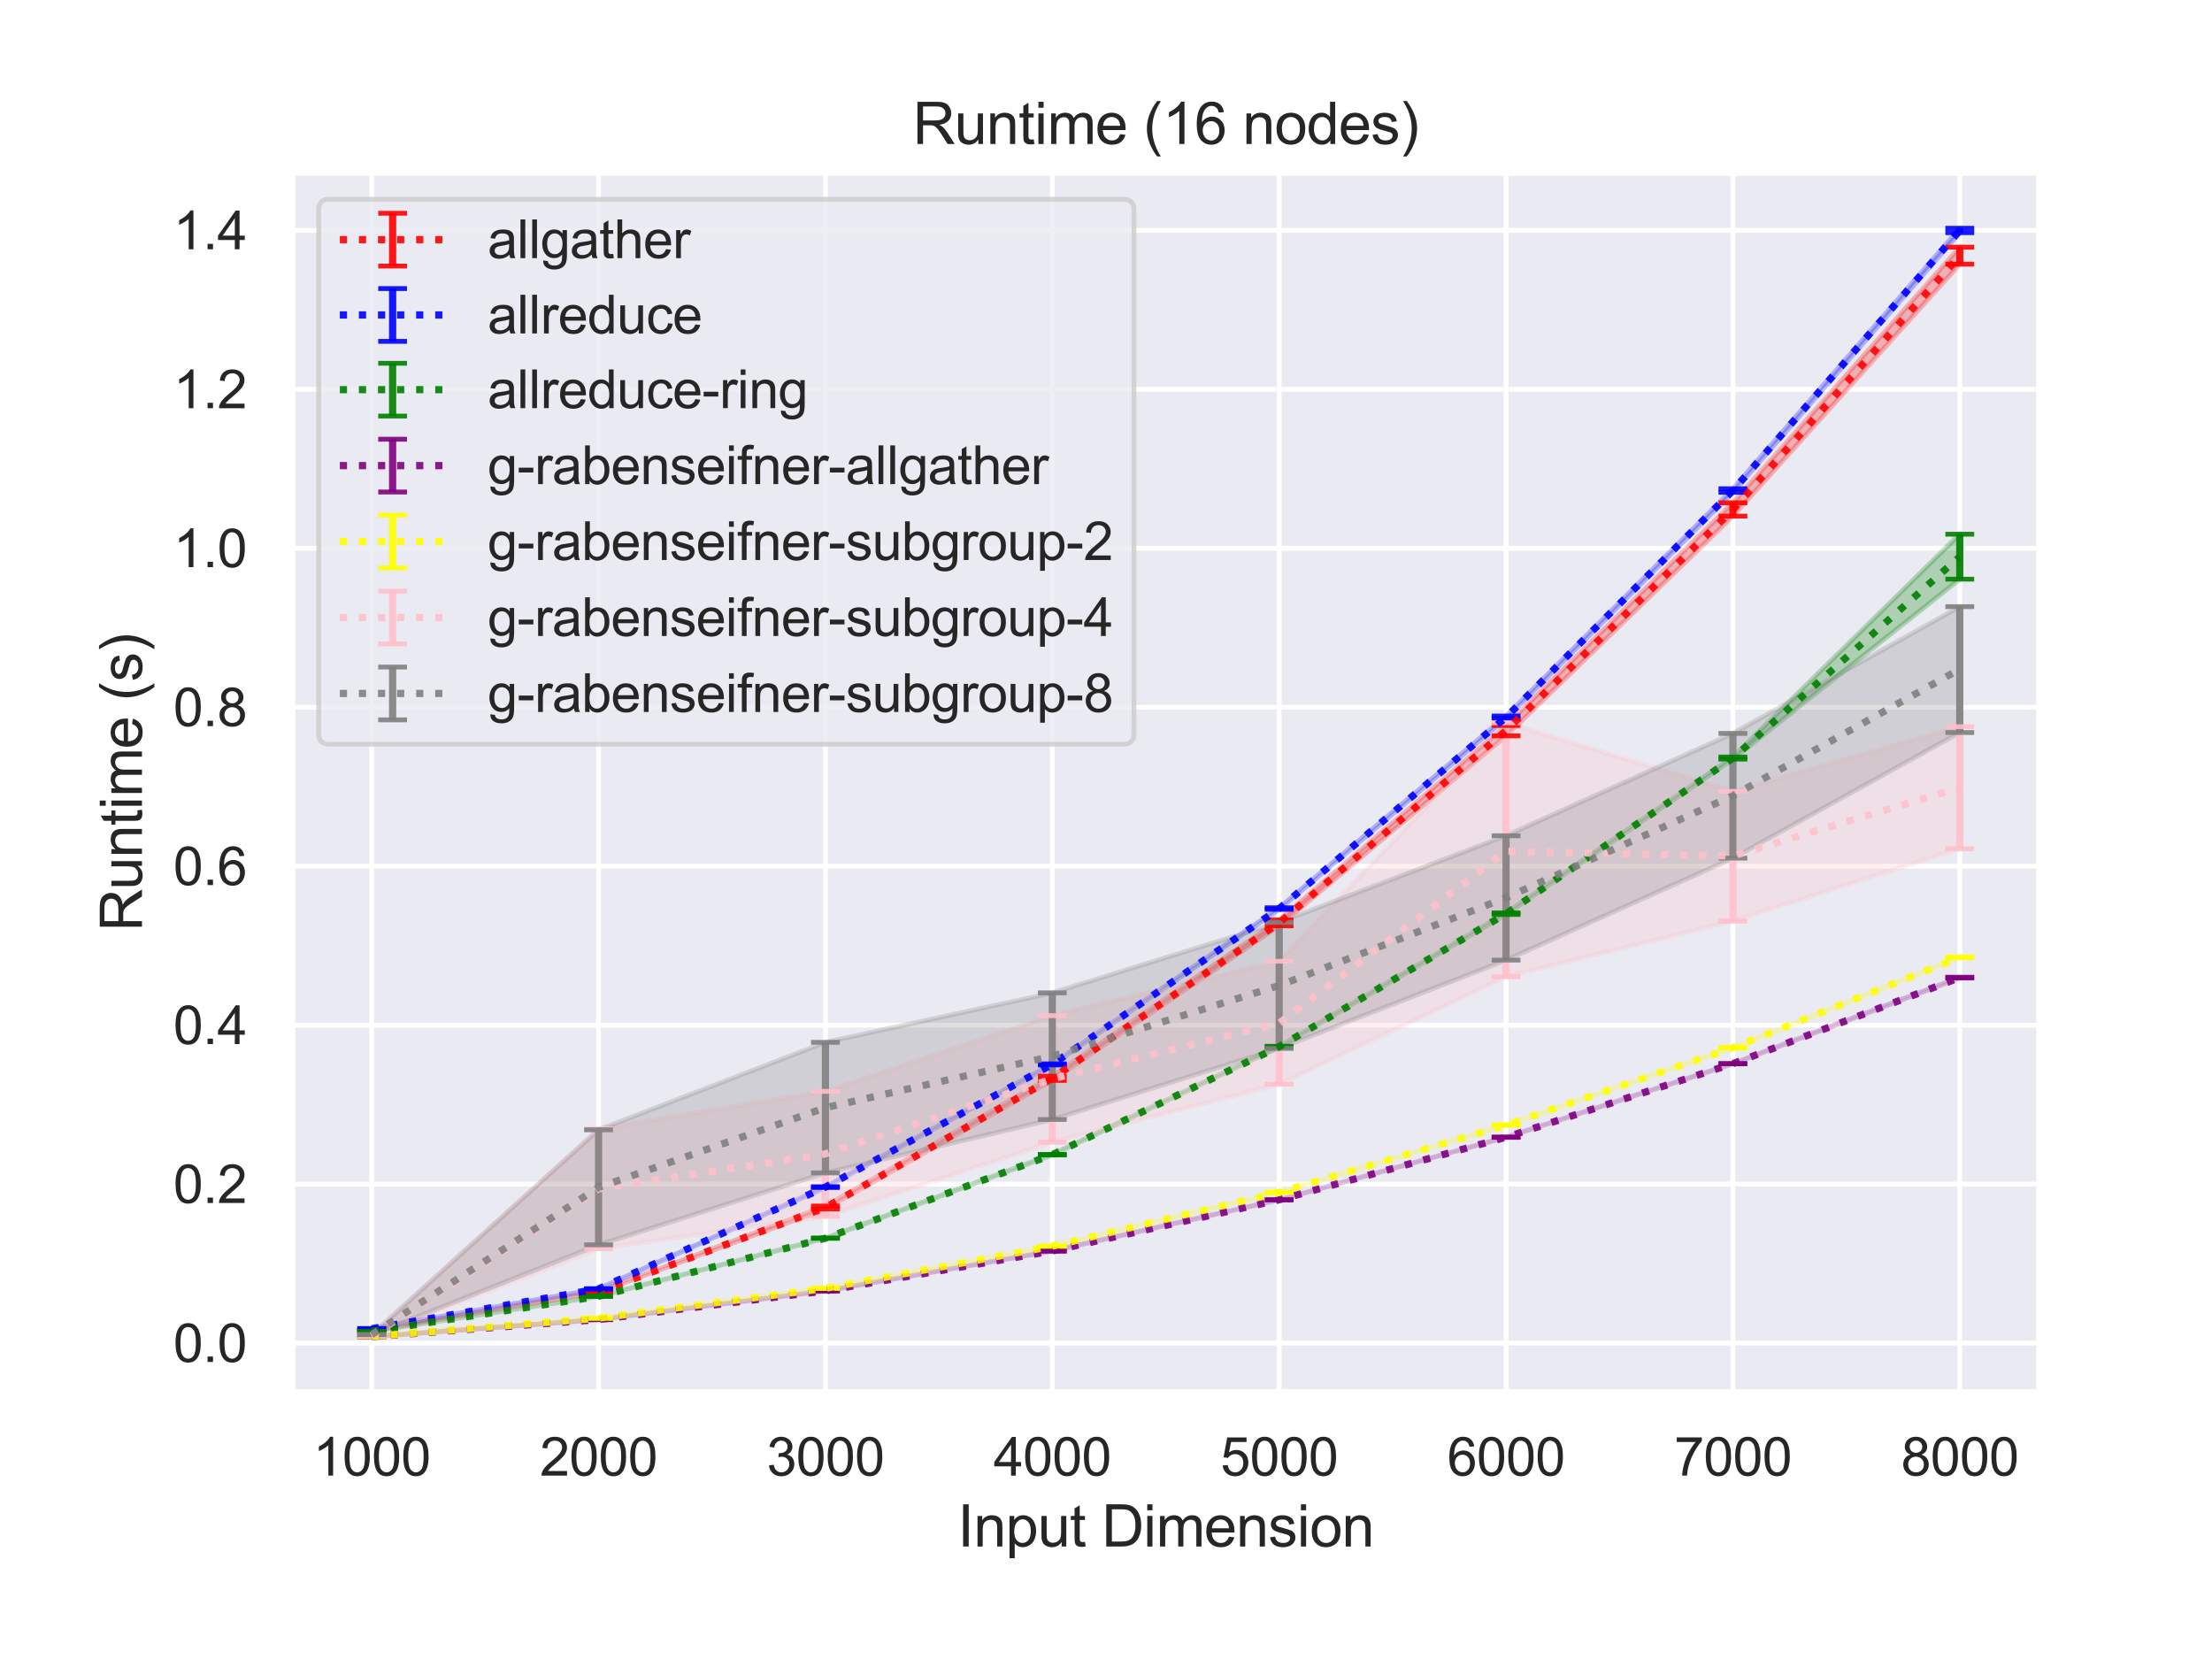 <?xml version="1.0" encoding="utf-8" standalone="no"?>
<!DOCTYPE svg PUBLIC "-//W3C//DTD SVG 1.1//EN"
  "http://www.w3.org/Graphics/SVG/1.1/DTD/svg11.dtd">
<svg height="345.6pt" version="1.1" viewBox="0 0 460.8 345.6" width="460.8pt" xmlns="http://www.w3.org/2000/svg" xmlns:xlink="http://www.w3.org/1999/xlink">
 <defs>
  <style type="text/css">*{stroke-linecap:butt;stroke-linejoin:round;}</style>
 </defs>
 <g id="figure_1">
  <g id="patch_1">
   <path d="M 0 345.6 
L 460.8 345.6 
L 460.8 0 
L 0 0 
z
" style="fill:#ffffff;"/>
  </g>
  <g id="axes_1">
   <g id="patch_2">
    <path d="M 60.89 290.02 
L 424.8 290.02 
L 424.8 36 
L 60.89 36 
z
" style="fill:#eaeaf2;"/>
   </g>
   <g id="matplotlib.axis_1">
    <g id="xtick_1">
     <g id="line2d_1">
      <path clip-path="url(#p4de0858550)" d="M 77.431 290.02 
L 77.431 36 
" style="fill:none;stroke:#ffffff;stroke-linecap:round;"/>
     </g>
     <g id="text_1">
      <!-- 1000 -->
      <g style="fill:#262626;" transform="translate(65.197 307.394)scale(0.11 -0.11)">
       <defs>
        <path d="M 2384 0 
L 1822 0 
L 1822 3584 
Q 1619 3391 1289 3197 
Q 959 3003 697 2906 
L 697 3450 
Q 1169 3672 1522 3987 
Q 1875 4303 2022 4600 
L 2384 4600 
L 2384 0 
z
" id="ArialMT-31" transform="scale(0.016)"/>
        <path d="M 266 2259 
Q 266 3072 433 3567 
Q 600 4063 929 4331 
Q 1259 4600 1759 4600 
Q 2128 4600 2406 4451 
Q 2684 4303 2865 4023 
Q 3047 3744 3150 3342 
Q 3253 2941 3253 2259 
Q 3253 1453 3087 958 
Q 2922 463 2592 192 
Q 2263 -78 1759 -78 
Q 1097 -78 719 397 
Q 266 969 266 2259 
z
M 844 2259 
Q 844 1131 1108 757 
Q 1372 384 1759 384 
Q 2147 384 2411 759 
Q 2675 1134 2675 2259 
Q 2675 3391 2411 3762 
Q 2147 4134 1753 4134 
Q 1366 4134 1134 3806 
Q 844 3388 844 2259 
z
" id="ArialMT-30" transform="scale(0.016)"/>
       </defs>
       <use xlink:href="#ArialMT-31"/>
       <use x="55.615" xlink:href="#ArialMT-30"/>
       <use x="111.23" xlink:href="#ArialMT-30"/>
       <use x="166.846" xlink:href="#ArialMT-30"/>
      </g>
     </g>
    </g>
    <g id="xtick_2">
     <g id="line2d_2">
      <path clip-path="url(#p4de0858550)" d="M 124.692 290.02 
L 124.692 36 
" style="fill:none;stroke:#ffffff;stroke-linecap:round;"/>
     </g>
     <g id="text_2">
      <!-- 2000 -->
      <g style="fill:#262626;" transform="translate(112.458 307.394)scale(0.11 -0.11)">
       <defs>
        <path d="M 3222 541 
L 3222 0 
L 194 0 
Q 188 203 259 391 
Q 375 700 629 1000 
Q 884 1300 1366 1694 
Q 2113 2306 2375 2664 
Q 2638 3022 2638 3341 
Q 2638 3675 2398 3904 
Q 2159 4134 1775 4134 
Q 1369 4134 1125 3890 
Q 881 3647 878 3216 
L 300 3275 
Q 359 3922 746 4261 
Q 1134 4600 1788 4600 
Q 2447 4600 2831 4234 
Q 3216 3869 3216 3328 
Q 3216 3053 3103 2787 
Q 2991 2522 2730 2228 
Q 2469 1934 1863 1422 
Q 1356 997 1212 845 
Q 1069 694 975 541 
L 3222 541 
z
" id="ArialMT-32" transform="scale(0.016)"/>
       </defs>
       <use xlink:href="#ArialMT-32"/>
       <use x="55.615" xlink:href="#ArialMT-30"/>
       <use x="111.23" xlink:href="#ArialMT-30"/>
       <use x="166.846" xlink:href="#ArialMT-30"/>
      </g>
     </g>
    </g>
    <g id="xtick_3">
     <g id="line2d_3">
      <path clip-path="url(#p4de0858550)" d="M 171.953 290.02 
L 171.953 36 
" style="fill:none;stroke:#ffffff;stroke-linecap:round;"/>
     </g>
     <g id="text_3">
      <!-- 3000 -->
      <g style="fill:#262626;" transform="translate(159.719 307.394)scale(0.11 -0.11)">
       <defs>
        <path d="M 269 1209 
L 831 1284 
Q 928 806 1161 595 
Q 1394 384 1728 384 
Q 2125 384 2398 659 
Q 2672 934 2672 1341 
Q 2672 1728 2419 1979 
Q 2166 2231 1775 2231 
Q 1616 2231 1378 2169 
L 1441 2663 
Q 1497 2656 1531 2656 
Q 1891 2656 2178 2843 
Q 2466 3031 2466 3422 
Q 2466 3731 2256 3934 
Q 2047 4138 1716 4138 
Q 1388 4138 1169 3931 
Q 950 3725 888 3313 
L 325 3413 
Q 428 3978 793 4289 
Q 1159 4600 1703 4600 
Q 2078 4600 2393 4439 
Q 2709 4278 2876 4000 
Q 3044 3722 3044 3409 
Q 3044 3113 2884 2869 
Q 2725 2625 2413 2481 
Q 2819 2388 3044 2092 
Q 3269 1797 3269 1353 
Q 3269 753 2831 336 
Q 2394 -81 1725 -81 
Q 1122 -81 723 278 
Q 325 638 269 1209 
z
" id="ArialMT-33" transform="scale(0.016)"/>
       </defs>
       <use xlink:href="#ArialMT-33"/>
       <use x="55.615" xlink:href="#ArialMT-30"/>
       <use x="111.23" xlink:href="#ArialMT-30"/>
       <use x="166.846" xlink:href="#ArialMT-30"/>
      </g>
     </g>
    </g>
    <g id="xtick_4">
     <g id="line2d_4">
      <path clip-path="url(#p4de0858550)" d="M 219.214 290.02 
L 219.214 36 
" style="fill:none;stroke:#ffffff;stroke-linecap:round;"/>
     </g>
     <g id="text_4">
      <!-- 4000 -->
      <g style="fill:#262626;" transform="translate(206.98 307.394)scale(0.11 -0.11)">
       <defs>
        <path d="M 2069 0 
L 2069 1097 
L 81 1097 
L 81 1613 
L 2172 4581 
L 2631 4581 
L 2631 1613 
L 3250 1613 
L 3250 1097 
L 2631 1097 
L 2631 0 
L 2069 0 
z
M 2069 1613 
L 2069 3678 
L 634 1613 
L 2069 1613 
z
" id="ArialMT-34" transform="scale(0.016)"/>
       </defs>
       <use xlink:href="#ArialMT-34"/>
       <use x="55.615" xlink:href="#ArialMT-30"/>
       <use x="111.23" xlink:href="#ArialMT-30"/>
       <use x="166.846" xlink:href="#ArialMT-30"/>
      </g>
     </g>
    </g>
    <g id="xtick_5">
     <g id="line2d_5">
      <path clip-path="url(#p4de0858550)" d="M 266.476 290.02 
L 266.476 36 
" style="fill:none;stroke:#ffffff;stroke-linecap:round;"/>
     </g>
     <g id="text_5">
      <!-- 5000 -->
      <g style="fill:#262626;" transform="translate(254.241 307.394)scale(0.11 -0.11)">
       <defs>
        <path d="M 266 1200 
L 856 1250 
Q 922 819 1161 601 
Q 1400 384 1738 384 
Q 2144 384 2425 690 
Q 2706 997 2706 1503 
Q 2706 1984 2436 2262 
Q 2166 2541 1728 2541 
Q 1456 2541 1237 2417 
Q 1019 2294 894 2097 
L 366 2166 
L 809 4519 
L 3088 4519 
L 3088 3981 
L 1259 3981 
L 1013 2750 
Q 1425 3038 1878 3038 
Q 2478 3038 2890 2622 
Q 3303 2206 3303 1553 
Q 3303 931 2941 478 
Q 2500 -78 1738 -78 
Q 1113 -78 717 272 
Q 322 622 266 1200 
z
" id="ArialMT-35" transform="scale(0.016)"/>
       </defs>
       <use xlink:href="#ArialMT-35"/>
       <use x="55.615" xlink:href="#ArialMT-30"/>
       <use x="111.23" xlink:href="#ArialMT-30"/>
       <use x="166.846" xlink:href="#ArialMT-30"/>
      </g>
     </g>
    </g>
    <g id="xtick_6">
     <g id="line2d_6">
      <path clip-path="url(#p4de0858550)" d="M 313.737 290.02 
L 313.737 36 
" style="fill:none;stroke:#ffffff;stroke-linecap:round;"/>
     </g>
     <g id="text_6">
      <!-- 6000 -->
      <g style="fill:#262626;" transform="translate(301.502 307.394)scale(0.11 -0.11)">
       <defs>
        <path d="M 3184 3459 
L 2625 3416 
Q 2550 3747 2413 3897 
Q 2184 4138 1850 4138 
Q 1581 4138 1378 3988 
Q 1113 3794 959 3422 
Q 806 3050 800 2363 
Q 1003 2672 1297 2822 
Q 1591 2972 1913 2972 
Q 2475 2972 2870 2558 
Q 3266 2144 3266 1488 
Q 3266 1056 3080 686 
Q 2894 316 2569 119 
Q 2244 -78 1831 -78 
Q 1128 -78 684 439 
Q 241 956 241 2144 
Q 241 3472 731 4075 
Q 1159 4600 1884 4600 
Q 2425 4600 2770 4297 
Q 3116 3994 3184 3459 
z
M 888 1484 
Q 888 1194 1011 928 
Q 1134 663 1356 523 
Q 1578 384 1822 384 
Q 2178 384 2434 671 
Q 2691 959 2691 1453 
Q 2691 1928 2437 2201 
Q 2184 2475 1800 2475 
Q 1419 2475 1153 2201 
Q 888 1928 888 1484 
z
" id="ArialMT-36" transform="scale(0.016)"/>
       </defs>
       <use xlink:href="#ArialMT-36"/>
       <use x="55.615" xlink:href="#ArialMT-30"/>
       <use x="111.23" xlink:href="#ArialMT-30"/>
       <use x="166.846" xlink:href="#ArialMT-30"/>
      </g>
     </g>
    </g>
    <g id="xtick_7">
     <g id="line2d_7">
      <path clip-path="url(#p4de0858550)" d="M 360.998 290.02 
L 360.998 36 
" style="fill:none;stroke:#ffffff;stroke-linecap:round;"/>
     </g>
     <g id="text_7">
      <!-- 7000 -->
      <g style="fill:#262626;" transform="translate(348.764 307.394)scale(0.11 -0.11)">
       <defs>
        <path d="M 303 3981 
L 303 4522 
L 3269 4522 
L 3269 4084 
Q 2831 3619 2401 2847 
Q 1972 2075 1738 1259 
Q 1569 684 1522 0 
L 944 0 
Q 953 541 1156 1306 
Q 1359 2072 1739 2783 
Q 2119 3494 2547 3981 
L 303 3981 
z
" id="ArialMT-37" transform="scale(0.016)"/>
       </defs>
       <use xlink:href="#ArialMT-37"/>
       <use x="55.615" xlink:href="#ArialMT-30"/>
       <use x="111.23" xlink:href="#ArialMT-30"/>
       <use x="166.846" xlink:href="#ArialMT-30"/>
      </g>
     </g>
    </g>
    <g id="xtick_8">
     <g id="line2d_8">
      <path clip-path="url(#p4de0858550)" d="M 408.259 290.02 
L 408.259 36 
" style="fill:none;stroke:#ffffff;stroke-linecap:round;"/>
     </g>
     <g id="text_8">
      <!-- 8000 -->
      <g style="fill:#262626;" transform="translate(396.025 307.394)scale(0.11 -0.11)">
       <defs>
        <path d="M 1131 2484 
Q 781 2613 612 2850 
Q 444 3088 444 3419 
Q 444 3919 803 4259 
Q 1163 4600 1759 4600 
Q 2359 4600 2725 4251 
Q 3091 3903 3091 3403 
Q 3091 3084 2923 2848 
Q 2756 2613 2416 2484 
Q 2838 2347 3058 2040 
Q 3278 1734 3278 1309 
Q 3278 722 2862 322 
Q 2447 -78 1769 -78 
Q 1091 -78 675 323 
Q 259 725 259 1325 
Q 259 1772 486 2073 
Q 713 2375 1131 2484 
z
M 1019 3438 
Q 1019 3113 1228 2906 
Q 1438 2700 1772 2700 
Q 2097 2700 2305 2904 
Q 2513 3109 2513 3406 
Q 2513 3716 2298 3927 
Q 2084 4138 1766 4138 
Q 1444 4138 1231 3931 
Q 1019 3725 1019 3438 
z
M 838 1322 
Q 838 1081 952 856 
Q 1066 631 1291 507 
Q 1516 384 1775 384 
Q 2178 384 2440 643 
Q 2703 903 2703 1303 
Q 2703 1709 2433 1975 
Q 2163 2241 1756 2241 
Q 1359 2241 1098 1978 
Q 838 1716 838 1322 
z
" id="ArialMT-38" transform="scale(0.016)"/>
       </defs>
       <use xlink:href="#ArialMT-38"/>
       <use x="55.615" xlink:href="#ArialMT-30"/>
       <use x="111.23" xlink:href="#ArialMT-30"/>
       <use x="166.846" xlink:href="#ArialMT-30"/>
      </g>
     </g>
    </g>
    <g id="text_9">
     <!-- Input Dimension -->
     <g style="fill:#262626;" transform="translate(199.491 322.169)scale(0.12 -0.12)">
      <defs>
       <path d="M 597 0 
L 597 4581 
L 1203 4581 
L 1203 0 
L 597 0 
z
" id="ArialMT-49" transform="scale(0.016)"/>
       <path d="M 422 0 
L 422 3319 
L 928 3319 
L 928 2847 
Q 1294 3394 1984 3394 
Q 2284 3394 2536 3286 
Q 2788 3178 2913 3003 
Q 3038 2828 3088 2588 
Q 3119 2431 3119 2041 
L 3119 0 
L 2556 0 
L 2556 2019 
Q 2556 2363 2490 2533 
Q 2425 2703 2258 2804 
Q 2091 2906 1866 2906 
Q 1506 2906 1245 2678 
Q 984 2450 984 1813 
L 984 0 
L 422 0 
z
" id="ArialMT-6e" transform="scale(0.016)"/>
       <path d="M 422 -1272 
L 422 3319 
L 934 3319 
L 934 2888 
Q 1116 3141 1344 3267 
Q 1572 3394 1897 3394 
Q 2322 3394 2647 3175 
Q 2972 2956 3137 2557 
Q 3303 2159 3303 1684 
Q 3303 1175 3120 767 
Q 2938 359 2589 142 
Q 2241 -75 1856 -75 
Q 1575 -75 1351 44 
Q 1128 163 984 344 
L 984 -1272 
L 422 -1272 
z
M 931 1641 
Q 931 1000 1190 694 
Q 1450 388 1819 388 
Q 2194 388 2461 705 
Q 2728 1022 2728 1688 
Q 2728 2322 2467 2637 
Q 2206 2953 1844 2953 
Q 1484 2953 1207 2617 
Q 931 2281 931 1641 
z
" id="ArialMT-70" transform="scale(0.016)"/>
       <path d="M 2597 0 
L 2597 488 
Q 2209 -75 1544 -75 
Q 1250 -75 995 37 
Q 741 150 617 320 
Q 494 491 444 738 
Q 409 903 409 1263 
L 409 3319 
L 972 3319 
L 972 1478 
Q 972 1038 1006 884 
Q 1059 663 1231 536 
Q 1403 409 1656 409 
Q 1909 409 2131 539 
Q 2353 669 2445 892 
Q 2538 1116 2538 1541 
L 2538 3319 
L 3100 3319 
L 3100 0 
L 2597 0 
z
" id="ArialMT-75" transform="scale(0.016)"/>
       <path d="M 1650 503 
L 1731 6 
Q 1494 -44 1306 -44 
Q 1000 -44 831 53 
Q 663 150 594 308 
Q 525 466 525 972 
L 525 2881 
L 113 2881 
L 113 3319 
L 525 3319 
L 525 4141 
L 1084 4478 
L 1084 3319 
L 1650 3319 
L 1650 2881 
L 1084 2881 
L 1084 941 
Q 1084 700 1114 631 
Q 1144 563 1211 522 
Q 1278 481 1403 481 
Q 1497 481 1650 503 
z
" id="ArialMT-74" transform="scale(0.016)"/>
       <path id="ArialMT-20" transform="scale(0.016)"/>
       <path d="M 494 0 
L 494 4581 
L 2072 4581 
Q 2606 4581 2888 4516 
Q 3281 4425 3559 4188 
Q 3922 3881 4101 3404 
Q 4281 2928 4281 2316 
Q 4281 1794 4159 1391 
Q 4038 988 3847 723 
Q 3656 459 3429 307 
Q 3203 156 2883 78 
Q 2563 0 2147 0 
L 494 0 
z
M 1100 541 
L 2078 541 
Q 2531 541 2789 625 
Q 3047 709 3200 863 
Q 3416 1078 3536 1442 
Q 3656 1806 3656 2325 
Q 3656 3044 3420 3430 
Q 3184 3816 2847 3947 
Q 2603 4041 2063 4041 
L 1100 4041 
L 1100 541 
z
" id="ArialMT-44" transform="scale(0.016)"/>
       <path d="M 425 3934 
L 425 4581 
L 988 4581 
L 988 3934 
L 425 3934 
z
M 425 0 
L 425 3319 
L 988 3319 
L 988 0 
L 425 0 
z
" id="ArialMT-69" transform="scale(0.016)"/>
       <path d="M 422 0 
L 422 3319 
L 925 3319 
L 925 2853 
Q 1081 3097 1340 3245 
Q 1600 3394 1931 3394 
Q 2300 3394 2536 3241 
Q 2772 3088 2869 2813 
Q 3263 3394 3894 3394 
Q 4388 3394 4653 3120 
Q 4919 2847 4919 2278 
L 4919 0 
L 4359 0 
L 4359 2091 
Q 4359 2428 4304 2576 
Q 4250 2725 4106 2815 
Q 3963 2906 3769 2906 
Q 3419 2906 3187 2673 
Q 2956 2441 2956 1928 
L 2956 0 
L 2394 0 
L 2394 2156 
Q 2394 2531 2256 2718 
Q 2119 2906 1806 2906 
Q 1569 2906 1367 2781 
Q 1166 2656 1075 2415 
Q 984 2175 984 1722 
L 984 0 
L 422 0 
z
" id="ArialMT-6d" transform="scale(0.016)"/>
       <path d="M 2694 1069 
L 3275 997 
Q 3138 488 2766 206 
Q 2394 -75 1816 -75 
Q 1088 -75 661 373 
Q 234 822 234 1631 
Q 234 2469 665 2931 
Q 1097 3394 1784 3394 
Q 2450 3394 2872 2941 
Q 3294 2488 3294 1666 
Q 3294 1616 3291 1516 
L 816 1516 
Q 847 969 1125 678 
Q 1403 388 1819 388 
Q 2128 388 2347 550 
Q 2566 713 2694 1069 
z
M 847 1978 
L 2700 1978 
Q 2663 2397 2488 2606 
Q 2219 2931 1791 2931 
Q 1403 2931 1139 2672 
Q 875 2413 847 1978 
z
" id="ArialMT-65" transform="scale(0.016)"/>
       <path d="M 197 991 
L 753 1078 
Q 800 744 1014 566 
Q 1228 388 1613 388 
Q 2000 388 2187 545 
Q 2375 703 2375 916 
Q 2375 1106 2209 1216 
Q 2094 1291 1634 1406 
Q 1016 1563 777 1677 
Q 538 1791 414 1992 
Q 291 2194 291 2438 
Q 291 2659 392 2848 
Q 494 3038 669 3163 
Q 800 3259 1026 3326 
Q 1253 3394 1513 3394 
Q 1903 3394 2198 3281 
Q 2494 3169 2634 2976 
Q 2775 2784 2828 2463 
L 2278 2388 
Q 2241 2644 2061 2787 
Q 1881 2931 1553 2931 
Q 1166 2931 1000 2803 
Q 834 2675 834 2503 
Q 834 2394 903 2306 
Q 972 2216 1119 2156 
Q 1203 2125 1616 2013 
Q 2213 1853 2448 1751 
Q 2684 1650 2818 1456 
Q 2953 1263 2953 975 
Q 2953 694 2789 445 
Q 2625 197 2315 61 
Q 2006 -75 1616 -75 
Q 969 -75 630 194 
Q 291 463 197 991 
z
" id="ArialMT-73" transform="scale(0.016)"/>
       <path d="M 213 1659 
Q 213 2581 725 3025 
Q 1153 3394 1769 3394 
Q 2453 3394 2887 2945 
Q 3322 2497 3322 1706 
Q 3322 1066 3130 698 
Q 2938 331 2570 128 
Q 2203 -75 1769 -75 
Q 1072 -75 642 372 
Q 213 819 213 1659 
z
M 791 1659 
Q 791 1022 1069 705 
Q 1347 388 1769 388 
Q 2188 388 2466 706 
Q 2744 1025 2744 1678 
Q 2744 2294 2464 2611 
Q 2184 2928 1769 2928 
Q 1347 2928 1069 2612 
Q 791 2297 791 1659 
z
" id="ArialMT-6f" transform="scale(0.016)"/>
      </defs>
      <use xlink:href="#ArialMT-49"/>
      <use x="27.783" xlink:href="#ArialMT-6e"/>
      <use x="83.398" xlink:href="#ArialMT-70"/>
      <use x="139.014" xlink:href="#ArialMT-75"/>
      <use x="194.629" xlink:href="#ArialMT-74"/>
      <use x="222.412" xlink:href="#ArialMT-20"/>
      <use x="250.195" xlink:href="#ArialMT-44"/>
      <use x="322.412" xlink:href="#ArialMT-69"/>
      <use x="344.629" xlink:href="#ArialMT-6d"/>
      <use x="427.93" xlink:href="#ArialMT-65"/>
      <use x="483.545" xlink:href="#ArialMT-6e"/>
      <use x="539.16" xlink:href="#ArialMT-73"/>
      <use x="589.16" xlink:href="#ArialMT-69"/>
      <use x="611.377" xlink:href="#ArialMT-6f"/>
      <use x="666.992" xlink:href="#ArialMT-6e"/>
     </g>
    </g>
   </g>
   <g id="matplotlib.axis_2">
    <g id="ytick_1">
     <g id="line2d_9">
      <path clip-path="url(#p4de0858550)" d="M 60.89 279.783 
L 424.8 279.783 
" style="fill:none;stroke:#ffffff;stroke-linecap:round;"/>
     </g>
     <g id="text_10">
      <!-- 0.0 -->
      <g style="fill:#262626;" transform="translate(36.1 283.719)scale(0.11 -0.11)">
       <defs>
        <path d="M 581 0 
L 581 641 
L 1222 641 
L 1222 0 
L 581 0 
z
" id="ArialMT-2e" transform="scale(0.016)"/>
       </defs>
       <use xlink:href="#ArialMT-30"/>
       <use x="55.615" xlink:href="#ArialMT-2e"/>
       <use x="83.398" xlink:href="#ArialMT-30"/>
      </g>
     </g>
    </g>
    <g id="ytick_2">
     <g id="line2d_10">
      <path clip-path="url(#p4de0858550)" d="M 60.89 246.669 
L 424.8 246.669 
" style="fill:none;stroke:#ffffff;stroke-linecap:round;"/>
     </g>
     <g id="text_11">
      <!-- 0.2 -->
      <g style="fill:#262626;" transform="translate(36.1 250.606)scale(0.11 -0.11)">
       <use xlink:href="#ArialMT-30"/>
       <use x="55.615" xlink:href="#ArialMT-2e"/>
       <use x="83.398" xlink:href="#ArialMT-32"/>
      </g>
     </g>
    </g>
    <g id="ytick_3">
     <g id="line2d_11">
      <path clip-path="url(#p4de0858550)" d="M 60.89 213.556 
L 424.8 213.556 
" style="fill:none;stroke:#ffffff;stroke-linecap:round;"/>
     </g>
     <g id="text_12">
      <!-- 0.4 -->
      <g style="fill:#262626;" transform="translate(36.1 217.492)scale(0.11 -0.11)">
       <use xlink:href="#ArialMT-30"/>
       <use x="55.615" xlink:href="#ArialMT-2e"/>
       <use x="83.398" xlink:href="#ArialMT-34"/>
      </g>
     </g>
    </g>
    <g id="ytick_4">
     <g id="line2d_12">
      <path clip-path="url(#p4de0858550)" d="M 60.89 180.442 
L 424.8 180.442 
" style="fill:none;stroke:#ffffff;stroke-linecap:round;"/>
     </g>
     <g id="text_13">
      <!-- 0.6 -->
      <g style="fill:#262626;" transform="translate(36.1 184.379)scale(0.11 -0.11)">
       <use xlink:href="#ArialMT-30"/>
       <use x="55.615" xlink:href="#ArialMT-2e"/>
       <use x="83.398" xlink:href="#ArialMT-36"/>
      </g>
     </g>
    </g>
    <g id="ytick_5">
     <g id="line2d_13">
      <path clip-path="url(#p4de0858550)" d="M 60.89 147.329 
L 424.8 147.329 
" style="fill:none;stroke:#ffffff;stroke-linecap:round;"/>
     </g>
     <g id="text_14">
      <!-- 0.8 -->
      <g style="fill:#262626;" transform="translate(36.1 151.266)scale(0.11 -0.11)">
       <use xlink:href="#ArialMT-30"/>
       <use x="55.615" xlink:href="#ArialMT-2e"/>
       <use x="83.398" xlink:href="#ArialMT-38"/>
      </g>
     </g>
    </g>
    <g id="ytick_6">
     <g id="line2d_14">
      <path clip-path="url(#p4de0858550)" d="M 60.89 114.215 
L 424.8 114.215 
" style="fill:none;stroke:#ffffff;stroke-linecap:round;"/>
     </g>
     <g id="text_15">
      <!-- 1.0 -->
      <g style="fill:#262626;" transform="translate(36.1 118.152)scale(0.11 -0.11)">
       <use xlink:href="#ArialMT-31"/>
       <use x="55.615" xlink:href="#ArialMT-2e"/>
       <use x="83.398" xlink:href="#ArialMT-30"/>
      </g>
     </g>
    </g>
    <g id="ytick_7">
     <g id="line2d_15">
      <path clip-path="url(#p4de0858550)" d="M 60.89 81.102 
L 424.8 81.102 
" style="fill:none;stroke:#ffffff;stroke-linecap:round;"/>
     </g>
     <g id="text_16">
      <!-- 1.2 -->
      <g style="fill:#262626;" transform="translate(36.1 85.039)scale(0.11 -0.11)">
       <use xlink:href="#ArialMT-31"/>
       <use x="55.615" xlink:href="#ArialMT-2e"/>
       <use x="83.398" xlink:href="#ArialMT-32"/>
      </g>
     </g>
    </g>
    <g id="ytick_8">
     <g id="line2d_16">
      <path clip-path="url(#p4de0858550)" d="M 60.89 47.988 
L 424.8 47.988 
" style="fill:none;stroke:#ffffff;stroke-linecap:round;"/>
     </g>
     <g id="text_17">
      <!-- 1.4 -->
      <g style="fill:#262626;" transform="translate(36.1 51.925)scale(0.11 -0.11)">
       <use xlink:href="#ArialMT-31"/>
       <use x="55.615" xlink:href="#ArialMT-2e"/>
       <use x="83.398" xlink:href="#ArialMT-34"/>
      </g>
     </g>
    </g>
    <g id="text_18">
     <!-- Runtime (s) -->
     <g style="fill:#262626;" transform="translate(29.574 194.013)rotate(-90)scale(0.12 -0.12)">
      <defs>
       <path d="M 503 0 
L 503 4581 
L 2534 4581 
Q 3147 4581 3465 4457 
Q 3784 4334 3975 4021 
Q 4166 3709 4166 3331 
Q 4166 2844 3850 2509 
Q 3534 2175 2875 2084 
Q 3116 1969 3241 1856 
Q 3506 1613 3744 1247 
L 4541 0 
L 3778 0 
L 3172 953 
Q 2906 1366 2734 1584 
Q 2563 1803 2427 1890 
Q 2291 1978 2150 2013 
Q 2047 2034 1813 2034 
L 1109 2034 
L 1109 0 
L 503 0 
z
M 1109 2559 
L 2413 2559 
Q 2828 2559 3062 2645 
Q 3297 2731 3419 2920 
Q 3541 3109 3541 3331 
Q 3541 3656 3305 3865 
Q 3069 4075 2559 4075 
L 1109 4075 
L 1109 2559 
z
" id="ArialMT-52" transform="scale(0.016)"/>
       <path d="M 1497 -1347 
Q 1031 -759 709 28 
Q 388 816 388 1659 
Q 388 2403 628 3084 
Q 909 3875 1497 4659 
L 1900 4659 
Q 1522 4009 1400 3731 
Q 1209 3300 1100 2831 
Q 966 2247 966 1656 
Q 966 153 1900 -1347 
L 1497 -1347 
z
" id="ArialMT-28" transform="scale(0.016)"/>
       <path d="M 791 -1347 
L 388 -1347 
Q 1322 153 1322 1656 
Q 1322 2244 1188 2822 
Q 1081 3291 891 3722 
Q 769 4003 388 4659 
L 791 4659 
Q 1378 3875 1659 3084 
Q 1900 2403 1900 1659 
Q 1900 816 1576 28 
Q 1253 -759 791 -1347 
z
" id="ArialMT-29" transform="scale(0.016)"/>
      </defs>
      <use xlink:href="#ArialMT-52"/>
      <use x="72.217" xlink:href="#ArialMT-75"/>
      <use x="127.832" xlink:href="#ArialMT-6e"/>
      <use x="183.447" xlink:href="#ArialMT-74"/>
      <use x="211.23" xlink:href="#ArialMT-69"/>
      <use x="233.447" xlink:href="#ArialMT-6d"/>
      <use x="316.748" xlink:href="#ArialMT-65"/>
      <use x="372.363" xlink:href="#ArialMT-20"/>
      <use x="400.146" xlink:href="#ArialMT-28"/>
      <use x="433.447" xlink:href="#ArialMT-73"/>
      <use x="483.447" xlink:href="#ArialMT-29"/>
     </g>
    </g>
   </g>
   <g id="PolyCollection_1">
    <defs>
     <path d="M 77.431 -68.481 
L 77.431 -68.46 
L 124.692 -76.426 
L 171.953 -93.743 
L 219.214 -120.53 
L 266.476 -152.751 
L 313.737 -192.3 
L 360.998 -238.084 
L 408.259 -290.575 
L 408.259 -294.109 
L 408.259 -294.109 
L 360.998 -240.858 
L 313.737 -194.468 
L 266.476 -153.946 
L 219.214 -121.413 
L 171.953 -94.347 
L 124.692 -76.513 
L 77.431 -68.481 
z
" id="m408a5d97ca" style="stroke:#ff0000;stroke-opacity:0.25;"/>
    </defs>
    <g clip-path="url(#p4de0858550)">
     <use style="fill:#ff0000;fill-opacity:0.25;stroke:#ff0000;stroke-opacity:0.25;" x="0" xlink:href="#m408a5d97ca" y="345.6"/>
    </g>
   </g>
   <g id="PolyCollection_2">
    <defs>
     <path d="M 77.431 -68.841 
L 77.431 -68.766 
L 124.692 -77.069 
L 171.953 -98.232 
L 219.214 -123.751 
L 266.476 -156.169 
L 313.737 -195.929 
L 360.998 -243.05 
L 408.259 -297.128 
L 408.259 -298.054 
L 408.259 -298.054 
L 360.998 -243.782 
L 313.737 -196.441 
L 266.476 -156.488 
L 219.214 -123.982 
L 171.953 -98.376 
L 124.692 -77.132 
L 77.431 -68.841 
z
" id="m4540c3d6c5" style="stroke:#0000ff;stroke-opacity:0.25;"/>
    </defs>
    <g clip-path="url(#p4de0858550)">
     <use style="fill:#0000ff;fill-opacity:0.25;stroke:#0000ff;stroke-opacity:0.25;" x="0" xlink:href="#m4540c3d6c5" y="345.6"/>
    </g>
   </g>
   <g id="PolyCollection_3">
    <defs>
     <path d="M 77.431 -68.245 
L 77.431 -68.216 
L 124.692 -75.544 
L 171.953 -87.64 
L 219.214 -105.002 
L 266.476 -127.457 
L 313.737 -155.095 
L 360.998 -187.457 
L 408.259 -224.954 
L 408.259 -234.316 
L 408.259 -234.316 
L 360.998 -187.895 
L 313.737 -155.43 
L 266.476 -127.637 
L 219.214 -105.117 
L 171.953 -87.686 
L 124.692 -75.565 
L 77.431 -68.245 
z
" id="m1cc82e8755" style="stroke:#008000;stroke-opacity:0.25;"/>
    </defs>
    <g clip-path="url(#p4de0858550)">
     <use style="fill:#008000;fill-opacity:0.25;stroke:#008000;stroke-opacity:0.25;" x="0" xlink:href="#m1cc82e8755" y="345.6"/>
    </g>
   </g>
   <g id="PolyCollection_4">
    <defs>
     <path d="M 77.431 -67.169 
L 77.431 -67.126 
L 124.692 -70.706 
L 171.953 -76.68 
L 219.214 -84.983 
L 266.476 -95.642 
L 313.737 -108.675 
L 360.998 -123.993 
L 408.259 -141.871 
L 408.259 -142.023 
L 408.259 -142.023 
L 360.998 -124.044 
L 313.737 -108.72 
L 266.476 -95.666 
L 219.214 -85.008 
L 171.953 -76.689 
L 124.692 -70.713 
L 77.431 -67.169 
z
" id="m0417bb29fb" style="stroke:#800080;stroke-opacity:0.25;"/>
    </defs>
    <g clip-path="url(#p4de0858550)">
     <use style="fill:#800080;fill-opacity:0.25;stroke:#800080;stroke-opacity:0.25;" x="0" xlink:href="#m0417bb29fb" y="345.6"/>
    </g>
   </g>
   <g id="PolyCollection_5">
    <defs>
     <path d="M 77.431 -67.198 
L 77.431 -67.176 
L 124.692 -70.976 
L 171.953 -77.214 
L 219.214 -85.981 
L 266.476 -97.193 
L 313.737 -111.186 
L 360.998 -127.291 
L 408.259 -146.11 
L 408.259 -146.243 
L 408.259 -146.243 
L 360.998 -127.392 
L 313.737 -111.271 
L 266.476 -97.239 
L 219.214 -86.017 
L 171.953 -77.231 
L 124.692 -71.032 
L 77.431 -67.198 
z
" id="m8bfffbc7ff" style="stroke:#ffff00;stroke-opacity:0.25;"/>
    </defs>
    <g clip-path="url(#p4de0858550)">
     <use style="fill:#ffff00;fill-opacity:0.25;stroke:#ffff00;stroke-opacity:0.25;" x="0" xlink:href="#m8bfffbc7ff" y="345.6"/>
    </g>
   </g>
   <g id="PolyCollection_6">
    <defs>
     <path d="M 77.431 -67.339 
L 77.431 -67.313 
L 124.692 -85.472 
L 171.953 -92.228 
L 219.214 -107.652 
L 266.476 -119.741 
L 313.737 -142.125 
L 360.998 -153.722 
L 408.259 -168.799 
L 408.259 -194.221 
L 408.259 -194.221 
L 360.998 -180.753 
L 313.737 -195.023 
L 266.476 -145.357 
L 219.214 -134.019 
L 171.953 -118.247 
L 124.692 -110.415 
L 77.431 -67.339 
z
" id="maeb135746b" style="stroke:#ffc0cb;stroke-opacity:0.25;"/>
    </defs>
    <g clip-path="url(#p4de0858550)">
     <use style="fill:#ffc0cb;fill-opacity:0.25;stroke:#ffc0cb;stroke-opacity:0.25;" x="0" xlink:href="#maeb135746b" y="345.6"/>
    </g>
   </g>
   <g id="PolyCollection_7">
    <defs>
     <path d="M 77.431 -67.577 
L 77.431 -67.555 
L 124.692 -86.28 
L 171.953 -101.266 
L 219.214 -112.391 
L 266.476 -127.196 
L 313.737 -145.591 
L 360.998 -166.839 
L 408.259 -192.998 
L 408.259 -219.224 
L 408.259 -219.224 
L 360.998 -192.812 
L 313.737 -171.497 
L 266.476 -153.446 
L 219.214 -138.769 
L 171.953 -128.469 
L 124.692 -110.234 
L 77.431 -67.577 
z
" id="m8226718f18" style="stroke:#808080;stroke-opacity:0.25;"/>
    </defs>
    <g clip-path="url(#p4de0858550)">
     <use style="fill:#808080;fill-opacity:0.25;stroke:#808080;stroke-opacity:0.25;" x="0" xlink:href="#m8226718f18" y="345.6"/>
    </g>
   </g>
   <g id="LineCollection_1">
    <path clip-path="url(#p4de0858550)" d="M 77.431 277.14 
L 77.431 277.119 
" style="fill:none;stroke:#ff0000;stroke-opacity:0.9;stroke-width:1.5;"/>
    <path clip-path="url(#p4de0858550)" d="M 124.692 269.174 
L 124.692 269.087 
" style="fill:none;stroke:#ff0000;stroke-opacity:0.9;stroke-width:1.5;"/>
    <path clip-path="url(#p4de0858550)" d="M 171.953 251.857 
L 171.953 251.253 
" style="fill:none;stroke:#ff0000;stroke-opacity:0.9;stroke-width:1.5;"/>
    <path clip-path="url(#p4de0858550)" d="M 219.214 225.07 
L 219.214 224.187 
" style="fill:none;stroke:#ff0000;stroke-opacity:0.9;stroke-width:1.5;"/>
    <path clip-path="url(#p4de0858550)" d="M 266.476 192.849 
L 266.476 191.654 
" style="fill:none;stroke:#ff0000;stroke-opacity:0.9;stroke-width:1.5;"/>
    <path clip-path="url(#p4de0858550)" d="M 313.737 153.3 
L 313.737 151.132 
" style="fill:none;stroke:#ff0000;stroke-opacity:0.9;stroke-width:1.5;"/>
    <path clip-path="url(#p4de0858550)" d="M 360.998 107.516 
L 360.998 104.742 
" style="fill:none;stroke:#ff0000;stroke-opacity:0.9;stroke-width:1.5;"/>
    <path clip-path="url(#p4de0858550)" d="M 408.259 55.025 
L 408.259 51.491 
" style="fill:none;stroke:#ff0000;stroke-opacity:0.9;stroke-width:1.5;"/>
   </g>
   <g id="LineCollection_2">
    <path clip-path="url(#p4de0858550)" d="M 77.431 276.834 
L 77.431 276.759 
" style="fill:none;stroke:#0000ff;stroke-opacity:0.9;stroke-width:1.5;"/>
    <path clip-path="url(#p4de0858550)" d="M 124.692 268.531 
L 124.692 268.468 
" style="fill:none;stroke:#0000ff;stroke-opacity:0.9;stroke-width:1.5;"/>
    <path clip-path="url(#p4de0858550)" d="M 171.953 247.368 
L 171.953 247.224 
" style="fill:none;stroke:#0000ff;stroke-opacity:0.9;stroke-width:1.5;"/>
    <path clip-path="url(#p4de0858550)" d="M 219.214 221.849 
L 219.214 221.618 
" style="fill:none;stroke:#0000ff;stroke-opacity:0.9;stroke-width:1.5;"/>
    <path clip-path="url(#p4de0858550)" d="M 266.476 189.431 
L 266.476 189.112 
" style="fill:none;stroke:#0000ff;stroke-opacity:0.9;stroke-width:1.5;"/>
    <path clip-path="url(#p4de0858550)" d="M 313.737 149.671 
L 313.737 149.159 
" style="fill:none;stroke:#0000ff;stroke-opacity:0.9;stroke-width:1.5;"/>
    <path clip-path="url(#p4de0858550)" d="M 360.998 102.55 
L 360.998 101.818 
" style="fill:none;stroke:#0000ff;stroke-opacity:0.9;stroke-width:1.5;"/>
    <path clip-path="url(#p4de0858550)" d="M 408.259 48.472 
L 408.259 47.546 
" style="fill:none;stroke:#0000ff;stroke-opacity:0.9;stroke-width:1.5;"/>
   </g>
   <g id="LineCollection_3">
    <path clip-path="url(#p4de0858550)" d="M 77.431 277.384 
L 77.431 277.355 
" style="fill:none;stroke:#008000;stroke-opacity:0.9;stroke-width:1.5;"/>
    <path clip-path="url(#p4de0858550)" d="M 124.692 270.056 
L 124.692 270.035 
" style="fill:none;stroke:#008000;stroke-opacity:0.9;stroke-width:1.5;"/>
    <path clip-path="url(#p4de0858550)" d="M 171.953 257.96 
L 171.953 257.914 
" style="fill:none;stroke:#008000;stroke-opacity:0.9;stroke-width:1.5;"/>
    <path clip-path="url(#p4de0858550)" d="M 219.214 240.598 
L 219.214 240.483 
" style="fill:none;stroke:#008000;stroke-opacity:0.9;stroke-width:1.5;"/>
    <path clip-path="url(#p4de0858550)" d="M 266.476 218.143 
L 266.476 217.963 
" style="fill:none;stroke:#008000;stroke-opacity:0.9;stroke-width:1.5;"/>
    <path clip-path="url(#p4de0858550)" d="M 313.737 190.505 
L 313.737 190.17 
" style="fill:none;stroke:#008000;stroke-opacity:0.9;stroke-width:1.5;"/>
    <path clip-path="url(#p4de0858550)" d="M 360.998 158.143 
L 360.998 157.705 
" style="fill:none;stroke:#008000;stroke-opacity:0.9;stroke-width:1.5;"/>
    <path clip-path="url(#p4de0858550)" d="M 408.259 120.646 
L 408.259 111.284 
" style="fill:none;stroke:#008000;stroke-opacity:0.9;stroke-width:1.5;"/>
   </g>
   <g id="LineCollection_4">
    <path clip-path="url(#p4de0858550)" d="M 77.431 278.474 
L 77.431 278.431 
" style="fill:none;stroke:#800080;stroke-opacity:0.9;stroke-width:1.5;"/>
    <path clip-path="url(#p4de0858550)" d="M 124.692 274.894 
L 124.692 274.887 
" style="fill:none;stroke:#800080;stroke-opacity:0.9;stroke-width:1.5;"/>
    <path clip-path="url(#p4de0858550)" d="M 171.953 268.92 
L 171.953 268.911 
" style="fill:none;stroke:#800080;stroke-opacity:0.9;stroke-width:1.5;"/>
    <path clip-path="url(#p4de0858550)" d="M 219.214 260.617 
L 219.214 260.592 
" style="fill:none;stroke:#800080;stroke-opacity:0.9;stroke-width:1.5;"/>
    <path clip-path="url(#p4de0858550)" d="M 266.476 249.958 
L 266.476 249.934 
" style="fill:none;stroke:#800080;stroke-opacity:0.9;stroke-width:1.5;"/>
    <path clip-path="url(#p4de0858550)" d="M 313.737 236.925 
L 313.737 236.88 
" style="fill:none;stroke:#800080;stroke-opacity:0.9;stroke-width:1.5;"/>
    <path clip-path="url(#p4de0858550)" d="M 360.998 221.607 
L 360.998 221.556 
" style="fill:none;stroke:#800080;stroke-opacity:0.9;stroke-width:1.5;"/>
    <path clip-path="url(#p4de0858550)" d="M 408.259 203.729 
L 408.259 203.577 
" style="fill:none;stroke:#800080;stroke-opacity:0.9;stroke-width:1.5;"/>
   </g>
   <g id="LineCollection_5">
    <path clip-path="url(#p4de0858550)" d="M 77.431 278.424 
L 77.431 278.402 
" style="fill:none;stroke:#ffff00;stroke-opacity:0.9;stroke-width:1.5;"/>
    <path clip-path="url(#p4de0858550)" d="M 124.692 274.624 
L 124.692 274.568 
" style="fill:none;stroke:#ffff00;stroke-opacity:0.9;stroke-width:1.5;"/>
    <path clip-path="url(#p4de0858550)" d="M 171.953 268.386 
L 171.953 268.369 
" style="fill:none;stroke:#ffff00;stroke-opacity:0.9;stroke-width:1.5;"/>
    <path clip-path="url(#p4de0858550)" d="M 219.214 259.619 
L 219.214 259.583 
" style="fill:none;stroke:#ffff00;stroke-opacity:0.9;stroke-width:1.5;"/>
    <path clip-path="url(#p4de0858550)" d="M 266.476 248.407 
L 266.476 248.361 
" style="fill:none;stroke:#ffff00;stroke-opacity:0.9;stroke-width:1.5;"/>
    <path clip-path="url(#p4de0858550)" d="M 313.737 234.414 
L 313.737 234.329 
" style="fill:none;stroke:#ffff00;stroke-opacity:0.9;stroke-width:1.5;"/>
    <path clip-path="url(#p4de0858550)" d="M 360.998 218.309 
L 360.998 218.208 
" style="fill:none;stroke:#ffff00;stroke-opacity:0.9;stroke-width:1.5;"/>
    <path clip-path="url(#p4de0858550)" d="M 408.259 199.49 
L 408.259 199.357 
" style="fill:none;stroke:#ffff00;stroke-opacity:0.9;stroke-width:1.5;"/>
   </g>
   <g id="LineCollection_6">
    <path clip-path="url(#p4de0858550)" d="M 77.431 278.287 
L 77.431 278.261 
" style="fill:none;stroke:#ffc0cb;stroke-opacity:0.9;stroke-width:1.5;"/>
    <path clip-path="url(#p4de0858550)" d="M 124.692 260.128 
L 124.692 235.185 
" style="fill:none;stroke:#ffc0cb;stroke-opacity:0.9;stroke-width:1.5;"/>
    <path clip-path="url(#p4de0858550)" d="M 171.953 253.372 
L 171.953 227.353 
" style="fill:none;stroke:#ffc0cb;stroke-opacity:0.9;stroke-width:1.5;"/>
    <path clip-path="url(#p4de0858550)" d="M 219.214 237.948 
L 219.214 211.581 
" style="fill:none;stroke:#ffc0cb;stroke-opacity:0.9;stroke-width:1.5;"/>
    <path clip-path="url(#p4de0858550)" d="M 266.476 225.859 
L 266.476 200.243 
" style="fill:none;stroke:#ffc0cb;stroke-opacity:0.9;stroke-width:1.5;"/>
    <path clip-path="url(#p4de0858550)" d="M 313.737 203.475 
L 313.737 150.577 
" style="fill:none;stroke:#ffc0cb;stroke-opacity:0.9;stroke-width:1.5;"/>
    <path clip-path="url(#p4de0858550)" d="M 360.998 191.878 
L 360.998 164.847 
" style="fill:none;stroke:#ffc0cb;stroke-opacity:0.9;stroke-width:1.5;"/>
    <path clip-path="url(#p4de0858550)" d="M 408.259 176.801 
L 408.259 151.379 
" style="fill:none;stroke:#ffc0cb;stroke-opacity:0.9;stroke-width:1.5;"/>
   </g>
   <g id="LineCollection_7">
    <path clip-path="url(#p4de0858550)" d="M 77.431 278.045 
L 77.431 278.023 
" style="fill:none;stroke:#808080;stroke-opacity:0.9;stroke-width:1.5;"/>
    <path clip-path="url(#p4de0858550)" d="M 124.692 259.32 
L 124.692 235.366 
" style="fill:none;stroke:#808080;stroke-opacity:0.9;stroke-width:1.5;"/>
    <path clip-path="url(#p4de0858550)" d="M 171.953 244.334 
L 171.953 217.131 
" style="fill:none;stroke:#808080;stroke-opacity:0.9;stroke-width:1.5;"/>
    <path clip-path="url(#p4de0858550)" d="M 219.214 233.209 
L 219.214 206.831 
" style="fill:none;stroke:#808080;stroke-opacity:0.9;stroke-width:1.5;"/>
    <path clip-path="url(#p4de0858550)" d="M 266.476 218.404 
L 266.476 192.154 
" style="fill:none;stroke:#808080;stroke-opacity:0.9;stroke-width:1.5;"/>
    <path clip-path="url(#p4de0858550)" d="M 313.737 200.009 
L 313.737 174.103 
" style="fill:none;stroke:#808080;stroke-opacity:0.9;stroke-width:1.5;"/>
    <path clip-path="url(#p4de0858550)" d="M 360.998 178.761 
L 360.998 152.788 
" style="fill:none;stroke:#808080;stroke-opacity:0.9;stroke-width:1.5;"/>
    <path clip-path="url(#p4de0858550)" d="M 408.259 152.602 
L 408.259 126.376 
" style="fill:none;stroke:#808080;stroke-opacity:0.9;stroke-width:1.5;"/>
   </g>
   <g id="line2d_17">
    <defs>
     <path d="M 3 0 
L -3 -0 
" id="m898f73c1b7" style="stroke:#ff0000;stroke-opacity:0.9;"/>
    </defs>
    <g clip-path="url(#p4de0858550)">
     <use style="fill:#ff0000;fill-opacity:0.9;stroke:#ff0000;stroke-opacity:0.9;" x="77.431" xlink:href="#m898f73c1b7" y="277.14"/>
     <use style="fill:#ff0000;fill-opacity:0.9;stroke:#ff0000;stroke-opacity:0.9;" x="124.692" xlink:href="#m898f73c1b7" y="269.174"/>
     <use style="fill:#ff0000;fill-opacity:0.9;stroke:#ff0000;stroke-opacity:0.9;" x="171.953" xlink:href="#m898f73c1b7" y="251.857"/>
     <use style="fill:#ff0000;fill-opacity:0.9;stroke:#ff0000;stroke-opacity:0.9;" x="219.214" xlink:href="#m898f73c1b7" y="225.07"/>
     <use style="fill:#ff0000;fill-opacity:0.9;stroke:#ff0000;stroke-opacity:0.9;" x="266.476" xlink:href="#m898f73c1b7" y="192.849"/>
     <use style="fill:#ff0000;fill-opacity:0.9;stroke:#ff0000;stroke-opacity:0.9;" x="313.737" xlink:href="#m898f73c1b7" y="153.3"/>
     <use style="fill:#ff0000;fill-opacity:0.9;stroke:#ff0000;stroke-opacity:0.9;" x="360.998" xlink:href="#m898f73c1b7" y="107.516"/>
     <use style="fill:#ff0000;fill-opacity:0.9;stroke:#ff0000;stroke-opacity:0.9;" x="408.259" xlink:href="#m898f73c1b7" y="55.025"/>
    </g>
   </g>
   <g id="line2d_18">
    <g clip-path="url(#p4de0858550)">
     <use style="fill:#ff0000;fill-opacity:0.9;stroke:#ff0000;stroke-opacity:0.9;" x="77.431" xlink:href="#m898f73c1b7" y="277.119"/>
     <use style="fill:#ff0000;fill-opacity:0.9;stroke:#ff0000;stroke-opacity:0.9;" x="124.692" xlink:href="#m898f73c1b7" y="269.087"/>
     <use style="fill:#ff0000;fill-opacity:0.9;stroke:#ff0000;stroke-opacity:0.9;" x="171.953" xlink:href="#m898f73c1b7" y="251.253"/>
     <use style="fill:#ff0000;fill-opacity:0.9;stroke:#ff0000;stroke-opacity:0.9;" x="219.214" xlink:href="#m898f73c1b7" y="224.187"/>
     <use style="fill:#ff0000;fill-opacity:0.9;stroke:#ff0000;stroke-opacity:0.9;" x="266.476" xlink:href="#m898f73c1b7" y="191.654"/>
     <use style="fill:#ff0000;fill-opacity:0.9;stroke:#ff0000;stroke-opacity:0.9;" x="313.737" xlink:href="#m898f73c1b7" y="151.132"/>
     <use style="fill:#ff0000;fill-opacity:0.9;stroke:#ff0000;stroke-opacity:0.9;" x="360.998" xlink:href="#m898f73c1b7" y="104.742"/>
     <use style="fill:#ff0000;fill-opacity:0.9;stroke:#ff0000;stroke-opacity:0.9;" x="408.259" xlink:href="#m898f73c1b7" y="51.491"/>
    </g>
   </g>
   <g id="line2d_19">
    <defs>
     <path d="M 3 0 
L -3 -0 
" id="mc91a69b950" style="stroke:#0000ff;stroke-opacity:0.9;"/>
    </defs>
    <g clip-path="url(#p4de0858550)">
     <use style="fill:#0000ff;fill-opacity:0.9;stroke:#0000ff;stroke-opacity:0.9;" x="77.431" xlink:href="#mc91a69b950" y="276.834"/>
     <use style="fill:#0000ff;fill-opacity:0.9;stroke:#0000ff;stroke-opacity:0.9;" x="124.692" xlink:href="#mc91a69b950" y="268.531"/>
     <use style="fill:#0000ff;fill-opacity:0.9;stroke:#0000ff;stroke-opacity:0.9;" x="171.953" xlink:href="#mc91a69b950" y="247.368"/>
     <use style="fill:#0000ff;fill-opacity:0.9;stroke:#0000ff;stroke-opacity:0.9;" x="219.214" xlink:href="#mc91a69b950" y="221.849"/>
     <use style="fill:#0000ff;fill-opacity:0.9;stroke:#0000ff;stroke-opacity:0.9;" x="266.476" xlink:href="#mc91a69b950" y="189.431"/>
     <use style="fill:#0000ff;fill-opacity:0.9;stroke:#0000ff;stroke-opacity:0.9;" x="313.737" xlink:href="#mc91a69b950" y="149.671"/>
     <use style="fill:#0000ff;fill-opacity:0.9;stroke:#0000ff;stroke-opacity:0.9;" x="360.998" xlink:href="#mc91a69b950" y="102.55"/>
     <use style="fill:#0000ff;fill-opacity:0.9;stroke:#0000ff;stroke-opacity:0.9;" x="408.259" xlink:href="#mc91a69b950" y="48.472"/>
    </g>
   </g>
   <g id="line2d_20">
    <g clip-path="url(#p4de0858550)">
     <use style="fill:#0000ff;fill-opacity:0.9;stroke:#0000ff;stroke-opacity:0.9;" x="77.431" xlink:href="#mc91a69b950" y="276.759"/>
     <use style="fill:#0000ff;fill-opacity:0.9;stroke:#0000ff;stroke-opacity:0.9;" x="124.692" xlink:href="#mc91a69b950" y="268.468"/>
     <use style="fill:#0000ff;fill-opacity:0.9;stroke:#0000ff;stroke-opacity:0.9;" x="171.953" xlink:href="#mc91a69b950" y="247.224"/>
     <use style="fill:#0000ff;fill-opacity:0.9;stroke:#0000ff;stroke-opacity:0.9;" x="219.214" xlink:href="#mc91a69b950" y="221.618"/>
     <use style="fill:#0000ff;fill-opacity:0.9;stroke:#0000ff;stroke-opacity:0.9;" x="266.476" xlink:href="#mc91a69b950" y="189.112"/>
     <use style="fill:#0000ff;fill-opacity:0.9;stroke:#0000ff;stroke-opacity:0.9;" x="313.737" xlink:href="#mc91a69b950" y="149.159"/>
     <use style="fill:#0000ff;fill-opacity:0.9;stroke:#0000ff;stroke-opacity:0.9;" x="360.998" xlink:href="#mc91a69b950" y="101.818"/>
     <use style="fill:#0000ff;fill-opacity:0.9;stroke:#0000ff;stroke-opacity:0.9;" x="408.259" xlink:href="#mc91a69b950" y="47.546"/>
    </g>
   </g>
   <g id="line2d_21">
    <defs>
     <path d="M 3 0 
L -3 -0 
" id="mf8a1f40c4f" style="stroke:#008000;stroke-opacity:0.9;"/>
    </defs>
    <g clip-path="url(#p4de0858550)">
     <use style="fill:#008000;fill-opacity:0.9;stroke:#008000;stroke-opacity:0.9;" x="77.431" xlink:href="#mf8a1f40c4f" y="277.384"/>
     <use style="fill:#008000;fill-opacity:0.9;stroke:#008000;stroke-opacity:0.9;" x="124.692" xlink:href="#mf8a1f40c4f" y="270.056"/>
     <use style="fill:#008000;fill-opacity:0.9;stroke:#008000;stroke-opacity:0.9;" x="171.953" xlink:href="#mf8a1f40c4f" y="257.96"/>
     <use style="fill:#008000;fill-opacity:0.9;stroke:#008000;stroke-opacity:0.9;" x="219.214" xlink:href="#mf8a1f40c4f" y="240.598"/>
     <use style="fill:#008000;fill-opacity:0.9;stroke:#008000;stroke-opacity:0.9;" x="266.476" xlink:href="#mf8a1f40c4f" y="218.143"/>
     <use style="fill:#008000;fill-opacity:0.9;stroke:#008000;stroke-opacity:0.9;" x="313.737" xlink:href="#mf8a1f40c4f" y="190.505"/>
     <use style="fill:#008000;fill-opacity:0.9;stroke:#008000;stroke-opacity:0.9;" x="360.998" xlink:href="#mf8a1f40c4f" y="158.143"/>
     <use style="fill:#008000;fill-opacity:0.9;stroke:#008000;stroke-opacity:0.9;" x="408.259" xlink:href="#mf8a1f40c4f" y="120.646"/>
    </g>
   </g>
   <g id="line2d_22">
    <g clip-path="url(#p4de0858550)">
     <use style="fill:#008000;fill-opacity:0.9;stroke:#008000;stroke-opacity:0.9;" x="77.431" xlink:href="#mf8a1f40c4f" y="277.355"/>
     <use style="fill:#008000;fill-opacity:0.9;stroke:#008000;stroke-opacity:0.9;" x="124.692" xlink:href="#mf8a1f40c4f" y="270.035"/>
     <use style="fill:#008000;fill-opacity:0.9;stroke:#008000;stroke-opacity:0.9;" x="171.953" xlink:href="#mf8a1f40c4f" y="257.914"/>
     <use style="fill:#008000;fill-opacity:0.9;stroke:#008000;stroke-opacity:0.9;" x="219.214" xlink:href="#mf8a1f40c4f" y="240.483"/>
     <use style="fill:#008000;fill-opacity:0.9;stroke:#008000;stroke-opacity:0.9;" x="266.476" xlink:href="#mf8a1f40c4f" y="217.963"/>
     <use style="fill:#008000;fill-opacity:0.9;stroke:#008000;stroke-opacity:0.9;" x="313.737" xlink:href="#mf8a1f40c4f" y="190.17"/>
     <use style="fill:#008000;fill-opacity:0.9;stroke:#008000;stroke-opacity:0.9;" x="360.998" xlink:href="#mf8a1f40c4f" y="157.705"/>
     <use style="fill:#008000;fill-opacity:0.9;stroke:#008000;stroke-opacity:0.9;" x="408.259" xlink:href="#mf8a1f40c4f" y="111.284"/>
    </g>
   </g>
   <g id="line2d_23">
    <defs>
     <path d="M 3 0 
L -3 -0 
" id="mdd30e85695" style="stroke:#800080;stroke-opacity:0.9;"/>
    </defs>
    <g clip-path="url(#p4de0858550)">
     <use style="fill:#800080;fill-opacity:0.9;stroke:#800080;stroke-opacity:0.9;" x="77.431" xlink:href="#mdd30e85695" y="278.474"/>
     <use style="fill:#800080;fill-opacity:0.9;stroke:#800080;stroke-opacity:0.9;" x="124.692" xlink:href="#mdd30e85695" y="274.894"/>
     <use style="fill:#800080;fill-opacity:0.9;stroke:#800080;stroke-opacity:0.9;" x="171.953" xlink:href="#mdd30e85695" y="268.92"/>
     <use style="fill:#800080;fill-opacity:0.9;stroke:#800080;stroke-opacity:0.9;" x="219.214" xlink:href="#mdd30e85695" y="260.617"/>
     <use style="fill:#800080;fill-opacity:0.9;stroke:#800080;stroke-opacity:0.9;" x="266.476" xlink:href="#mdd30e85695" y="249.958"/>
     <use style="fill:#800080;fill-opacity:0.9;stroke:#800080;stroke-opacity:0.9;" x="313.737" xlink:href="#mdd30e85695" y="236.925"/>
     <use style="fill:#800080;fill-opacity:0.9;stroke:#800080;stroke-opacity:0.9;" x="360.998" xlink:href="#mdd30e85695" y="221.607"/>
     <use style="fill:#800080;fill-opacity:0.9;stroke:#800080;stroke-opacity:0.9;" x="408.259" xlink:href="#mdd30e85695" y="203.729"/>
    </g>
   </g>
   <g id="line2d_24">
    <g clip-path="url(#p4de0858550)">
     <use style="fill:#800080;fill-opacity:0.9;stroke:#800080;stroke-opacity:0.9;" x="77.431" xlink:href="#mdd30e85695" y="278.431"/>
     <use style="fill:#800080;fill-opacity:0.9;stroke:#800080;stroke-opacity:0.9;" x="124.692" xlink:href="#mdd30e85695" y="274.887"/>
     <use style="fill:#800080;fill-opacity:0.9;stroke:#800080;stroke-opacity:0.9;" x="171.953" xlink:href="#mdd30e85695" y="268.911"/>
     <use style="fill:#800080;fill-opacity:0.9;stroke:#800080;stroke-opacity:0.9;" x="219.214" xlink:href="#mdd30e85695" y="260.592"/>
     <use style="fill:#800080;fill-opacity:0.9;stroke:#800080;stroke-opacity:0.9;" x="266.476" xlink:href="#mdd30e85695" y="249.934"/>
     <use style="fill:#800080;fill-opacity:0.9;stroke:#800080;stroke-opacity:0.9;" x="313.737" xlink:href="#mdd30e85695" y="236.88"/>
     <use style="fill:#800080;fill-opacity:0.9;stroke:#800080;stroke-opacity:0.9;" x="360.998" xlink:href="#mdd30e85695" y="221.556"/>
     <use style="fill:#800080;fill-opacity:0.9;stroke:#800080;stroke-opacity:0.9;" x="408.259" xlink:href="#mdd30e85695" y="203.577"/>
    </g>
   </g>
   <g id="line2d_25">
    <defs>
     <path d="M 3 0 
L -3 -0 
" id="m74681077c7" style="stroke:#ffff00;stroke-opacity:0.9;"/>
    </defs>
    <g clip-path="url(#p4de0858550)">
     <use style="fill:#ffff00;fill-opacity:0.9;stroke:#ffff00;stroke-opacity:0.9;" x="77.431" xlink:href="#m74681077c7" y="278.424"/>
     <use style="fill:#ffff00;fill-opacity:0.9;stroke:#ffff00;stroke-opacity:0.9;" x="124.692" xlink:href="#m74681077c7" y="274.624"/>
     <use style="fill:#ffff00;fill-opacity:0.9;stroke:#ffff00;stroke-opacity:0.9;" x="171.953" xlink:href="#m74681077c7" y="268.386"/>
     <use style="fill:#ffff00;fill-opacity:0.9;stroke:#ffff00;stroke-opacity:0.9;" x="219.214" xlink:href="#m74681077c7" y="259.619"/>
     <use style="fill:#ffff00;fill-opacity:0.9;stroke:#ffff00;stroke-opacity:0.9;" x="266.476" xlink:href="#m74681077c7" y="248.407"/>
     <use style="fill:#ffff00;fill-opacity:0.9;stroke:#ffff00;stroke-opacity:0.9;" x="313.737" xlink:href="#m74681077c7" y="234.414"/>
     <use style="fill:#ffff00;fill-opacity:0.9;stroke:#ffff00;stroke-opacity:0.9;" x="360.998" xlink:href="#m74681077c7" y="218.309"/>
     <use style="fill:#ffff00;fill-opacity:0.9;stroke:#ffff00;stroke-opacity:0.9;" x="408.259" xlink:href="#m74681077c7" y="199.49"/>
    </g>
   </g>
   <g id="line2d_26">
    <g clip-path="url(#p4de0858550)">
     <use style="fill:#ffff00;fill-opacity:0.9;stroke:#ffff00;stroke-opacity:0.9;" x="77.431" xlink:href="#m74681077c7" y="278.402"/>
     <use style="fill:#ffff00;fill-opacity:0.9;stroke:#ffff00;stroke-opacity:0.9;" x="124.692" xlink:href="#m74681077c7" y="274.568"/>
     <use style="fill:#ffff00;fill-opacity:0.9;stroke:#ffff00;stroke-opacity:0.9;" x="171.953" xlink:href="#m74681077c7" y="268.369"/>
     <use style="fill:#ffff00;fill-opacity:0.9;stroke:#ffff00;stroke-opacity:0.9;" x="219.214" xlink:href="#m74681077c7" y="259.583"/>
     <use style="fill:#ffff00;fill-opacity:0.9;stroke:#ffff00;stroke-opacity:0.9;" x="266.476" xlink:href="#m74681077c7" y="248.361"/>
     <use style="fill:#ffff00;fill-opacity:0.9;stroke:#ffff00;stroke-opacity:0.9;" x="313.737" xlink:href="#m74681077c7" y="234.329"/>
     <use style="fill:#ffff00;fill-opacity:0.9;stroke:#ffff00;stroke-opacity:0.9;" x="360.998" xlink:href="#m74681077c7" y="218.208"/>
     <use style="fill:#ffff00;fill-opacity:0.9;stroke:#ffff00;stroke-opacity:0.9;" x="408.259" xlink:href="#m74681077c7" y="199.357"/>
    </g>
   </g>
   <g id="line2d_27">
    <defs>
     <path d="M 3 0 
L -3 -0 
" id="ma292afa437" style="stroke:#ffc0cb;stroke-opacity:0.9;"/>
    </defs>
    <g clip-path="url(#p4de0858550)">
     <use style="fill:#ffc0cb;fill-opacity:0.9;stroke:#ffc0cb;stroke-opacity:0.9;" x="77.431" xlink:href="#ma292afa437" y="278.287"/>
     <use style="fill:#ffc0cb;fill-opacity:0.9;stroke:#ffc0cb;stroke-opacity:0.9;" x="124.692" xlink:href="#ma292afa437" y="260.128"/>
     <use style="fill:#ffc0cb;fill-opacity:0.9;stroke:#ffc0cb;stroke-opacity:0.9;" x="171.953" xlink:href="#ma292afa437" y="253.372"/>
     <use style="fill:#ffc0cb;fill-opacity:0.9;stroke:#ffc0cb;stroke-opacity:0.9;" x="219.214" xlink:href="#ma292afa437" y="237.948"/>
     <use style="fill:#ffc0cb;fill-opacity:0.9;stroke:#ffc0cb;stroke-opacity:0.9;" x="266.476" xlink:href="#ma292afa437" y="225.859"/>
     <use style="fill:#ffc0cb;fill-opacity:0.9;stroke:#ffc0cb;stroke-opacity:0.9;" x="313.737" xlink:href="#ma292afa437" y="203.475"/>
     <use style="fill:#ffc0cb;fill-opacity:0.9;stroke:#ffc0cb;stroke-opacity:0.9;" x="360.998" xlink:href="#ma292afa437" y="191.878"/>
     <use style="fill:#ffc0cb;fill-opacity:0.9;stroke:#ffc0cb;stroke-opacity:0.9;" x="408.259" xlink:href="#ma292afa437" y="176.801"/>
    </g>
   </g>
   <g id="line2d_28">
    <g clip-path="url(#p4de0858550)">
     <use style="fill:#ffc0cb;fill-opacity:0.9;stroke:#ffc0cb;stroke-opacity:0.9;" x="77.431" xlink:href="#ma292afa437" y="278.261"/>
     <use style="fill:#ffc0cb;fill-opacity:0.9;stroke:#ffc0cb;stroke-opacity:0.9;" x="124.692" xlink:href="#ma292afa437" y="235.185"/>
     <use style="fill:#ffc0cb;fill-opacity:0.9;stroke:#ffc0cb;stroke-opacity:0.9;" x="171.953" xlink:href="#ma292afa437" y="227.353"/>
     <use style="fill:#ffc0cb;fill-opacity:0.9;stroke:#ffc0cb;stroke-opacity:0.9;" x="219.214" xlink:href="#ma292afa437" y="211.581"/>
     <use style="fill:#ffc0cb;fill-opacity:0.9;stroke:#ffc0cb;stroke-opacity:0.9;" x="266.476" xlink:href="#ma292afa437" y="200.243"/>
     <use style="fill:#ffc0cb;fill-opacity:0.9;stroke:#ffc0cb;stroke-opacity:0.9;" x="313.737" xlink:href="#ma292afa437" y="150.577"/>
     <use style="fill:#ffc0cb;fill-opacity:0.9;stroke:#ffc0cb;stroke-opacity:0.9;" x="360.998" xlink:href="#ma292afa437" y="164.847"/>
     <use style="fill:#ffc0cb;fill-opacity:0.9;stroke:#ffc0cb;stroke-opacity:0.9;" x="408.259" xlink:href="#ma292afa437" y="151.379"/>
    </g>
   </g>
   <g id="line2d_29">
    <defs>
     <path d="M 3 0 
L -3 -0 
" id="m4e6883703f" style="stroke:#808080;stroke-opacity:0.9;"/>
    </defs>
    <g clip-path="url(#p4de0858550)">
     <use style="fill:#808080;fill-opacity:0.9;stroke:#808080;stroke-opacity:0.9;" x="77.431" xlink:href="#m4e6883703f" y="278.045"/>
     <use style="fill:#808080;fill-opacity:0.9;stroke:#808080;stroke-opacity:0.9;" x="124.692" xlink:href="#m4e6883703f" y="259.32"/>
     <use style="fill:#808080;fill-opacity:0.9;stroke:#808080;stroke-opacity:0.9;" x="171.953" xlink:href="#m4e6883703f" y="244.334"/>
     <use style="fill:#808080;fill-opacity:0.9;stroke:#808080;stroke-opacity:0.9;" x="219.214" xlink:href="#m4e6883703f" y="233.209"/>
     <use style="fill:#808080;fill-opacity:0.9;stroke:#808080;stroke-opacity:0.9;" x="266.476" xlink:href="#m4e6883703f" y="218.404"/>
     <use style="fill:#808080;fill-opacity:0.9;stroke:#808080;stroke-opacity:0.9;" x="313.737" xlink:href="#m4e6883703f" y="200.009"/>
     <use style="fill:#808080;fill-opacity:0.9;stroke:#808080;stroke-opacity:0.9;" x="360.998" xlink:href="#m4e6883703f" y="178.761"/>
     <use style="fill:#808080;fill-opacity:0.9;stroke:#808080;stroke-opacity:0.9;" x="408.259" xlink:href="#m4e6883703f" y="152.602"/>
    </g>
   </g>
   <g id="line2d_30">
    <g clip-path="url(#p4de0858550)">
     <use style="fill:#808080;fill-opacity:0.9;stroke:#808080;stroke-opacity:0.9;" x="77.431" xlink:href="#m4e6883703f" y="278.023"/>
     <use style="fill:#808080;fill-opacity:0.9;stroke:#808080;stroke-opacity:0.9;" x="124.692" xlink:href="#m4e6883703f" y="235.366"/>
     <use style="fill:#808080;fill-opacity:0.9;stroke:#808080;stroke-opacity:0.9;" x="171.953" xlink:href="#m4e6883703f" y="217.131"/>
     <use style="fill:#808080;fill-opacity:0.9;stroke:#808080;stroke-opacity:0.9;" x="219.214" xlink:href="#m4e6883703f" y="206.831"/>
     <use style="fill:#808080;fill-opacity:0.9;stroke:#808080;stroke-opacity:0.9;" x="266.476" xlink:href="#m4e6883703f" y="192.154"/>
     <use style="fill:#808080;fill-opacity:0.9;stroke:#808080;stroke-opacity:0.9;" x="313.737" xlink:href="#m4e6883703f" y="174.103"/>
     <use style="fill:#808080;fill-opacity:0.9;stroke:#808080;stroke-opacity:0.9;" x="360.998" xlink:href="#m4e6883703f" y="152.788"/>
     <use style="fill:#808080;fill-opacity:0.9;stroke:#808080;stroke-opacity:0.9;" x="408.259" xlink:href="#m4e6883703f" y="126.376"/>
    </g>
   </g>
   <g id="line2d_31">
    <path clip-path="url(#p4de0858550)" d="M 77.431 277.129 
L 124.692 269.131 
L 171.953 251.552 
L 219.214 224.633 
L 266.476 192.245 
L 313.737 152.212 
L 360.998 106.136 
L 408.259 53.288 
" style="fill:none;stroke:#ff0000;stroke-dasharray:1.5,2.475;stroke-dashoffset:0;stroke-opacity:0.9;stroke-width:1.5;"/>
   </g>
   <g id="line2d_32">
    <path clip-path="url(#p4de0858550)" d="M 77.431 276.797 
L 124.692 268.499 
L 171.953 247.297 
L 219.214 221.735 
L 266.476 189.274 
L 313.737 149.417 
L 360.998 102.187 
L 408.259 48 
" style="fill:none;stroke:#0000ff;stroke-dasharray:1.5,2.475;stroke-dashoffset:0;stroke-opacity:0.9;stroke-width:1.5;"/>
   </g>
   <g id="line2d_33">
    <path clip-path="url(#p4de0858550)" d="M 77.431 277.369 
L 124.692 270.045 
L 171.953 257.937 
L 219.214 240.539 
L 266.476 218.055 
L 313.737 190.341 
L 360.998 157.924 
L 408.259 115.961 
" style="fill:none;stroke:#008000;stroke-dasharray:1.5,2.475;stroke-dashoffset:0;stroke-opacity:0.9;stroke-width:1.5;"/>
   </g>
   <g id="line2d_34">
    <path clip-path="url(#p4de0858550)" d="M 77.431 278.453 
L 124.692 274.89 
L 171.953 268.915 
L 219.214 260.605 
L 266.476 249.946 
L 313.737 236.903 
L 360.998 221.582 
L 408.259 203.653 
" style="fill:none;stroke:#800080;stroke-dasharray:1.5,2.475;stroke-dashoffset:0;stroke-opacity:0.9;stroke-width:1.5;"/>
   </g>
   <g id="line2d_35">
    <path clip-path="url(#p4de0858550)" d="M 77.431 278.413 
L 124.692 274.596 
L 171.953 268.377 
L 219.214 259.601 
L 266.476 248.385 
L 313.737 234.37 
L 360.998 218.259 
L 408.259 199.423 
" style="fill:none;stroke:#ffff00;stroke-dasharray:1.5,2.475;stroke-dashoffset:0;stroke-opacity:0.9;stroke-width:1.5;"/>
   </g>
   <g id="line2d_36">
    <path clip-path="url(#p4de0858550)" d="M 77.431 278.274 
L 124.692 247.654 
L 171.953 240.367 
L 219.214 224.742 
L 266.476 213.134 
L 313.737 177.341 
L 360.998 178.308 
L 408.259 164.07 
" style="fill:none;stroke:#ffc0cb;stroke-dasharray:1.5,2.475;stroke-dashoffset:0;stroke-opacity:0.9;stroke-width:1.5;"/>
   </g>
   <g id="line2d_37">
    <path clip-path="url(#p4de0858550)" d="M 77.431 278.034 
L 124.692 247.362 
L 171.953 230.751 
L 219.214 220.024 
L 266.476 205.301 
L 313.737 187.012 
L 360.998 165.759 
L 408.259 139.397 
" style="fill:none;stroke:#808080;stroke-dasharray:1.5,2.475;stroke-dashoffset:0;stroke-opacity:0.9;stroke-width:1.5;"/>
   </g>
   <g id="patch_3">
    <path d="M 60.89 290.02 
L 60.89 36 
" style="fill:none;stroke:#ffffff;stroke-linecap:square;stroke-linejoin:miter;stroke-width:1.25;"/>
   </g>
   <g id="patch_4">
    <path d="M 424.8 290.02 
L 424.8 36 
" style="fill:none;stroke:#ffffff;stroke-linecap:square;stroke-linejoin:miter;stroke-width:1.25;"/>
   </g>
   <g id="patch_5">
    <path d="M 60.89 290.02 
L 424.8 290.02 
" style="fill:none;stroke:#ffffff;stroke-linecap:square;stroke-linejoin:miter;stroke-width:1.25;"/>
   </g>
   <g id="patch_6">
    <path d="M 60.89 36 
L 424.8 36 
" style="fill:none;stroke:#ffffff;stroke-linecap:square;stroke-linejoin:miter;stroke-width:1.25;"/>
   </g>
   <g id="text_19">
    <!-- Runtime (16 nodes) -->
    <g style="fill:#262626;" transform="translate(190.156 30)scale(0.12 -0.12)">
     <defs>
      <path d="M 2575 0 
L 2575 419 
Q 2259 -75 1647 -75 
Q 1250 -75 917 144 
Q 584 363 401 755 
Q 219 1147 219 1656 
Q 219 2153 384 2558 
Q 550 2963 881 3178 
Q 1213 3394 1622 3394 
Q 1922 3394 2156 3267 
Q 2391 3141 2538 2938 
L 2538 4581 
L 3097 4581 
L 3097 0 
L 2575 0 
z
M 797 1656 
Q 797 1019 1065 703 
Q 1334 388 1700 388 
Q 2069 388 2326 689 
Q 2584 991 2584 1609 
Q 2584 2291 2321 2609 
Q 2059 2928 1675 2928 
Q 1300 2928 1048 2622 
Q 797 2316 797 1656 
z
" id="ArialMT-64" transform="scale(0.016)"/>
     </defs>
     <use xlink:href="#ArialMT-52"/>
     <use x="72.217" xlink:href="#ArialMT-75"/>
     <use x="127.832" xlink:href="#ArialMT-6e"/>
     <use x="183.447" xlink:href="#ArialMT-74"/>
     <use x="211.23" xlink:href="#ArialMT-69"/>
     <use x="233.447" xlink:href="#ArialMT-6d"/>
     <use x="316.748" xlink:href="#ArialMT-65"/>
     <use x="372.363" xlink:href="#ArialMT-20"/>
     <use x="400.146" xlink:href="#ArialMT-28"/>
     <use x="433.447" xlink:href="#ArialMT-31"/>
     <use x="489.062" xlink:href="#ArialMT-36"/>
     <use x="544.678" xlink:href="#ArialMT-20"/>
     <use x="572.461" xlink:href="#ArialMT-6e"/>
     <use x="628.076" xlink:href="#ArialMT-6f"/>
     <use x="683.691" xlink:href="#ArialMT-64"/>
     <use x="739.307" xlink:href="#ArialMT-65"/>
     <use x="794.922" xlink:href="#ArialMT-73"/>
     <use x="844.922" xlink:href="#ArialMT-29"/>
    </g>
   </g>
   <g id="legend_1">
    <g id="patch_7">
     <path d="M 68.59 155.029 
L 234.021 155.029 
Q 236.221 155.029 236.221 152.829 
L 236.221 43.7 
Q 236.221 41.5 234.021 41.5 
L 68.59 41.5 
Q 66.39 41.5 66.39 43.7 
L 66.39 152.829 
Q 66.39 155.029 68.59 155.029 
z
" style="fill:#eaeaf2;opacity:0.8;stroke:#cccccc;stroke-linejoin:miter;"/>
    </g>
    <g id="LineCollection_8">
     <path d="M 81.79 55.424 
L 81.79 44.424 
" style="fill:none;stroke:#ff0000;stroke-opacity:0.9;stroke-width:1.5;"/>
    </g>
    <g id="line2d_38">
     <g>
      <use style="fill:#ff0000;fill-opacity:0.9;stroke:#ff0000;stroke-opacity:0.9;" x="81.79" xlink:href="#m898f73c1b7" y="55.424"/>
     </g>
    </g>
    <g id="line2d_39">
     <g>
      <use style="fill:#ff0000;fill-opacity:0.9;stroke:#ff0000;stroke-opacity:0.9;" x="81.79" xlink:href="#m898f73c1b7" y="44.424"/>
     </g>
    </g>
    <g id="line2d_40">
     <path d="M 70.79 49.924 
L 92.79 49.924 
" style="fill:none;stroke:#ff0000;stroke-dasharray:1.5,2.475;stroke-dashoffset:0;stroke-opacity:0.9;stroke-width:1.5;"/>
    </g>
    <g id="line2d_41"/>
    <g id="text_20">
     <!-- allgather -->
     <g style="fill:#262626;" transform="translate(101.59 53.774)scale(0.11 -0.11)">
      <defs>
       <path d="M 2588 409 
Q 2275 144 1986 34 
Q 1697 -75 1366 -75 
Q 819 -75 525 192 
Q 231 459 231 875 
Q 231 1119 342 1320 
Q 453 1522 633 1644 
Q 813 1766 1038 1828 
Q 1203 1872 1538 1913 
Q 2219 1994 2541 2106 
Q 2544 2222 2544 2253 
Q 2544 2597 2384 2738 
Q 2169 2928 1744 2928 
Q 1347 2928 1158 2789 
Q 969 2650 878 2297 
L 328 2372 
Q 403 2725 575 2942 
Q 747 3159 1072 3276 
Q 1397 3394 1825 3394 
Q 2250 3394 2515 3294 
Q 2781 3194 2906 3042 
Q 3031 2891 3081 2659 
Q 3109 2516 3109 2141 
L 3109 1391 
Q 3109 606 3145 398 
Q 3181 191 3288 0 
L 2700 0 
Q 2613 175 2588 409 
z
M 2541 1666 
Q 2234 1541 1622 1453 
Q 1275 1403 1131 1340 
Q 988 1278 909 1158 
Q 831 1038 831 891 
Q 831 666 1001 516 
Q 1172 366 1500 366 
Q 1825 366 2078 508 
Q 2331 650 2450 897 
Q 2541 1088 2541 1459 
L 2541 1666 
z
" id="ArialMT-61" transform="scale(0.016)"/>
       <path d="M 409 0 
L 409 4581 
L 972 4581 
L 972 0 
L 409 0 
z
" id="ArialMT-6c" transform="scale(0.016)"/>
       <path d="M 319 -275 
L 866 -356 
Q 900 -609 1056 -725 
Q 1266 -881 1628 -881 
Q 2019 -881 2231 -725 
Q 2444 -569 2519 -288 
Q 2563 -116 2559 434 
Q 2191 0 1641 0 
Q 956 0 581 494 
Q 206 988 206 1678 
Q 206 2153 378 2554 
Q 550 2956 876 3175 
Q 1203 3394 1644 3394 
Q 2231 3394 2613 2919 
L 2613 3319 
L 3131 3319 
L 3131 450 
Q 3131 -325 2973 -648 
Q 2816 -972 2473 -1159 
Q 2131 -1347 1631 -1347 
Q 1038 -1347 672 -1080 
Q 306 -813 319 -275 
z
M 784 1719 
Q 784 1066 1043 766 
Q 1303 466 1694 466 
Q 2081 466 2343 764 
Q 2606 1063 2606 1700 
Q 2606 2309 2336 2618 
Q 2066 2928 1684 2928 
Q 1309 2928 1046 2623 
Q 784 2319 784 1719 
z
" id="ArialMT-67" transform="scale(0.016)"/>
       <path d="M 422 0 
L 422 4581 
L 984 4581 
L 984 2938 
Q 1378 3394 1978 3394 
Q 2347 3394 2619 3248 
Q 2891 3103 3008 2847 
Q 3125 2591 3125 2103 
L 3125 0 
L 2563 0 
L 2563 2103 
Q 2563 2525 2380 2717 
Q 2197 2909 1863 2909 
Q 1613 2909 1392 2779 
Q 1172 2650 1078 2428 
Q 984 2206 984 1816 
L 984 0 
L 422 0 
z
" id="ArialMT-68" transform="scale(0.016)"/>
       <path d="M 416 0 
L 416 3319 
L 922 3319 
L 922 2816 
Q 1116 3169 1280 3281 
Q 1444 3394 1641 3394 
Q 1925 3394 2219 3213 
L 2025 2691 
Q 1819 2813 1613 2813 
Q 1428 2813 1281 2702 
Q 1134 2591 1072 2394 
Q 978 2094 978 1738 
L 978 0 
L 416 0 
z
" id="ArialMT-72" transform="scale(0.016)"/>
      </defs>
      <use xlink:href="#ArialMT-61"/>
      <use x="55.615" xlink:href="#ArialMT-6c"/>
      <use x="77.832" xlink:href="#ArialMT-6c"/>
      <use x="100.049" xlink:href="#ArialMT-67"/>
      <use x="155.664" xlink:href="#ArialMT-61"/>
      <use x="211.279" xlink:href="#ArialMT-74"/>
      <use x="239.062" xlink:href="#ArialMT-68"/>
      <use x="294.678" xlink:href="#ArialMT-65"/>
      <use x="350.293" xlink:href="#ArialMT-72"/>
     </g>
    </g>
    <g id="LineCollection_9">
     <path d="M 81.79 71.112 
L 81.79 60.112 
" style="fill:none;stroke:#0000ff;stroke-opacity:0.9;stroke-width:1.5;"/>
    </g>
    <g id="line2d_42">
     <g>
      <use style="fill:#0000ff;fill-opacity:0.9;stroke:#0000ff;stroke-opacity:0.9;" x="81.79" xlink:href="#mc91a69b950" y="71.112"/>
     </g>
    </g>
    <g id="line2d_43">
     <g>
      <use style="fill:#0000ff;fill-opacity:0.9;stroke:#0000ff;stroke-opacity:0.9;" x="81.79" xlink:href="#mc91a69b950" y="60.112"/>
     </g>
    </g>
    <g id="line2d_44">
     <path d="M 70.79 65.612 
L 92.79 65.612 
" style="fill:none;stroke:#0000ff;stroke-dasharray:1.5,2.475;stroke-dashoffset:0;stroke-opacity:0.9;stroke-width:1.5;"/>
    </g>
    <g id="line2d_45"/>
    <g id="text_21">
     <!-- allreduce -->
     <g style="fill:#262626;" transform="translate(101.59 69.462)scale(0.11 -0.11)">
      <defs>
       <path d="M 2588 1216 
L 3141 1144 
Q 3050 572 2676 248 
Q 2303 -75 1759 -75 
Q 1078 -75 664 370 
Q 250 816 250 1647 
Q 250 2184 428 2587 
Q 606 2991 970 3192 
Q 1334 3394 1763 3394 
Q 2303 3394 2647 3120 
Q 2991 2847 3088 2344 
L 2541 2259 
Q 2463 2594 2264 2762 
Q 2066 2931 1784 2931 
Q 1359 2931 1093 2626 
Q 828 2322 828 1663 
Q 828 994 1084 691 
Q 1341 388 1753 388 
Q 2084 388 2306 591 
Q 2528 794 2588 1216 
z
" id="ArialMT-63" transform="scale(0.016)"/>
      </defs>
      <use xlink:href="#ArialMT-61"/>
      <use x="55.615" xlink:href="#ArialMT-6c"/>
      <use x="77.832" xlink:href="#ArialMT-6c"/>
      <use x="100.049" xlink:href="#ArialMT-72"/>
      <use x="133.35" xlink:href="#ArialMT-65"/>
      <use x="188.965" xlink:href="#ArialMT-64"/>
      <use x="244.58" xlink:href="#ArialMT-75"/>
      <use x="300.195" xlink:href="#ArialMT-63"/>
      <use x="350.195" xlink:href="#ArialMT-65"/>
     </g>
    </g>
    <g id="LineCollection_10">
     <path d="M 81.79 86.672 
L 81.79 75.672 
" style="fill:none;stroke:#008000;stroke-opacity:0.9;stroke-width:1.5;"/>
    </g>
    <g id="line2d_46">
     <g>
      <use style="fill:#008000;fill-opacity:0.9;stroke:#008000;stroke-opacity:0.9;" x="81.79" xlink:href="#mf8a1f40c4f" y="86.672"/>
     </g>
    </g>
    <g id="line2d_47">
     <g>
      <use style="fill:#008000;fill-opacity:0.9;stroke:#008000;stroke-opacity:0.9;" x="81.79" xlink:href="#mf8a1f40c4f" y="75.672"/>
     </g>
    </g>
    <g id="line2d_48">
     <path d="M 70.79 81.172 
L 92.79 81.172 
" style="fill:none;stroke:#008000;stroke-dasharray:1.5,2.475;stroke-dashoffset:0;stroke-opacity:0.9;stroke-width:1.5;"/>
    </g>
    <g id="line2d_49"/>
    <g id="text_22">
     <!-- allreduce-ring -->
     <g style="fill:#262626;" transform="translate(101.59 85.022)scale(0.11 -0.11)">
      <defs>
       <path d="M 203 1375 
L 203 1941 
L 1931 1941 
L 1931 1375 
L 203 1375 
z
" id="ArialMT-2d" transform="scale(0.016)"/>
      </defs>
      <use xlink:href="#ArialMT-61"/>
      <use x="55.615" xlink:href="#ArialMT-6c"/>
      <use x="77.832" xlink:href="#ArialMT-6c"/>
      <use x="100.049" xlink:href="#ArialMT-72"/>
      <use x="133.35" xlink:href="#ArialMT-65"/>
      <use x="188.965" xlink:href="#ArialMT-64"/>
      <use x="244.58" xlink:href="#ArialMT-75"/>
      <use x="300.195" xlink:href="#ArialMT-63"/>
      <use x="350.195" xlink:href="#ArialMT-65"/>
      <use x="405.811" xlink:href="#ArialMT-2d"/>
      <use x="439.111" xlink:href="#ArialMT-72"/>
      <use x="472.412" xlink:href="#ArialMT-69"/>
      <use x="494.629" xlink:href="#ArialMT-6e"/>
      <use x="550.244" xlink:href="#ArialMT-67"/>
     </g>
    </g>
    <g id="LineCollection_11">
     <path d="M 81.79 102.495 
L 81.79 91.495 
" style="fill:none;stroke:#800080;stroke-opacity:0.9;stroke-width:1.5;"/>
    </g>
    <g id="line2d_50">
     <g>
      <use style="fill:#800080;fill-opacity:0.9;stroke:#800080;stroke-opacity:0.9;" x="81.79" xlink:href="#mdd30e85695" y="102.495"/>
     </g>
    </g>
    <g id="line2d_51">
     <g>
      <use style="fill:#800080;fill-opacity:0.9;stroke:#800080;stroke-opacity:0.9;" x="81.79" xlink:href="#mdd30e85695" y="91.495"/>
     </g>
    </g>
    <g id="line2d_52">
     <path d="M 70.79 96.995 
L 92.79 96.995 
" style="fill:none;stroke:#800080;stroke-dasharray:1.5,2.475;stroke-dashoffset:0;stroke-opacity:0.9;stroke-width:1.5;"/>
    </g>
    <g id="line2d_53"/>
    <g id="text_23">
     <!-- g-rabenseifner-allgather -->
     <g style="fill:#262626;" transform="translate(101.59 100.845)scale(0.11 -0.11)">
      <defs>
       <path d="M 941 0 
L 419 0 
L 419 4581 
L 981 4581 
L 981 2947 
Q 1338 3394 1891 3394 
Q 2197 3394 2470 3270 
Q 2744 3147 2920 2923 
Q 3097 2700 3197 2384 
Q 3297 2069 3297 1709 
Q 3297 856 2875 390 
Q 2453 -75 1863 -75 
Q 1275 -75 941 416 
L 941 0 
z
M 934 1684 
Q 934 1088 1097 822 
Q 1363 388 1816 388 
Q 2184 388 2453 708 
Q 2722 1028 2722 1663 
Q 2722 2313 2464 2622 
Q 2206 2931 1841 2931 
Q 1472 2931 1203 2611 
Q 934 2291 934 1684 
z
" id="ArialMT-62" transform="scale(0.016)"/>
       <path d="M 556 0 
L 556 2881 
L 59 2881 
L 59 3319 
L 556 3319 
L 556 3672 
Q 556 4006 616 4169 
Q 697 4388 901 4523 
Q 1106 4659 1475 4659 
Q 1713 4659 2000 4603 
L 1916 4113 
Q 1741 4144 1584 4144 
Q 1328 4144 1222 4034 
Q 1116 3925 1116 3625 
L 1116 3319 
L 1763 3319 
L 1763 2881 
L 1116 2881 
L 1116 0 
L 556 0 
z
" id="ArialMT-66" transform="scale(0.016)"/>
      </defs>
      <use xlink:href="#ArialMT-67"/>
      <use x="55.615" xlink:href="#ArialMT-2d"/>
      <use x="88.916" xlink:href="#ArialMT-72"/>
      <use x="122.217" xlink:href="#ArialMT-61"/>
      <use x="177.832" xlink:href="#ArialMT-62"/>
      <use x="233.447" xlink:href="#ArialMT-65"/>
      <use x="289.062" xlink:href="#ArialMT-6e"/>
      <use x="344.678" xlink:href="#ArialMT-73"/>
      <use x="394.678" xlink:href="#ArialMT-65"/>
      <use x="450.293" xlink:href="#ArialMT-69"/>
      <use x="472.51" xlink:href="#ArialMT-66"/>
      <use x="500.293" xlink:href="#ArialMT-6e"/>
      <use x="555.908" xlink:href="#ArialMT-65"/>
      <use x="611.523" xlink:href="#ArialMT-72"/>
      <use x="644.824" xlink:href="#ArialMT-2d"/>
      <use x="678.125" xlink:href="#ArialMT-61"/>
      <use x="733.74" xlink:href="#ArialMT-6c"/>
      <use x="755.957" xlink:href="#ArialMT-6c"/>
      <use x="778.174" xlink:href="#ArialMT-67"/>
      <use x="833.789" xlink:href="#ArialMT-61"/>
      <use x="889.404" xlink:href="#ArialMT-74"/>
      <use x="917.188" xlink:href="#ArialMT-68"/>
      <use x="972.803" xlink:href="#ArialMT-65"/>
      <use x="1028.418" xlink:href="#ArialMT-72"/>
     </g>
    </g>
    <g id="LineCollection_12">
     <path d="M 81.79 118.318 
L 81.79 107.318 
" style="fill:none;stroke:#ffff00;stroke-opacity:0.9;stroke-width:1.5;"/>
    </g>
    <g id="line2d_54">
     <g>
      <use style="fill:#ffff00;fill-opacity:0.9;stroke:#ffff00;stroke-opacity:0.9;" x="81.79" xlink:href="#m74681077c7" y="118.318"/>
     </g>
    </g>
    <g id="line2d_55">
     <g>
      <use style="fill:#ffff00;fill-opacity:0.9;stroke:#ffff00;stroke-opacity:0.9;" x="81.79" xlink:href="#m74681077c7" y="107.318"/>
     </g>
    </g>
    <g id="line2d_56">
     <path d="M 70.79 112.818 
L 92.79 112.818 
" style="fill:none;stroke:#ffff00;stroke-dasharray:1.5,2.475;stroke-dashoffset:0;stroke-opacity:0.9;stroke-width:1.5;"/>
    </g>
    <g id="line2d_57"/>
    <g id="text_24">
     <!-- g-rabenseifner-subgroup-2 -->
     <g style="fill:#262626;" transform="translate(101.59 116.668)scale(0.11 -0.11)">
      <use xlink:href="#ArialMT-67"/>
      <use x="55.615" xlink:href="#ArialMT-2d"/>
      <use x="88.916" xlink:href="#ArialMT-72"/>
      <use x="122.217" xlink:href="#ArialMT-61"/>
      <use x="177.832" xlink:href="#ArialMT-62"/>
      <use x="233.447" xlink:href="#ArialMT-65"/>
      <use x="289.062" xlink:href="#ArialMT-6e"/>
      <use x="344.678" xlink:href="#ArialMT-73"/>
      <use x="394.678" xlink:href="#ArialMT-65"/>
      <use x="450.293" xlink:href="#ArialMT-69"/>
      <use x="472.51" xlink:href="#ArialMT-66"/>
      <use x="500.293" xlink:href="#ArialMT-6e"/>
      <use x="555.908" xlink:href="#ArialMT-65"/>
      <use x="611.523" xlink:href="#ArialMT-72"/>
      <use x="644.824" xlink:href="#ArialMT-2d"/>
      <use x="678.125" xlink:href="#ArialMT-73"/>
      <use x="728.125" xlink:href="#ArialMT-75"/>
      <use x="783.74" xlink:href="#ArialMT-62"/>
      <use x="839.355" xlink:href="#ArialMT-67"/>
      <use x="894.971" xlink:href="#ArialMT-72"/>
      <use x="928.271" xlink:href="#ArialMT-6f"/>
      <use x="983.887" xlink:href="#ArialMT-75"/>
      <use x="1039.502" xlink:href="#ArialMT-70"/>
      <use x="1095.117" xlink:href="#ArialMT-2d"/>
      <use x="1128.418" xlink:href="#ArialMT-32"/>
     </g>
    </g>
    <g id="LineCollection_13">
     <path d="M 81.79 134.141 
L 81.79 123.141 
" style="fill:none;stroke:#ffc0cb;stroke-opacity:0.9;stroke-width:1.5;"/>
    </g>
    <g id="line2d_58">
     <g>
      <use style="fill:#ffc0cb;fill-opacity:0.9;stroke:#ffc0cb;stroke-opacity:0.9;" x="81.79" xlink:href="#ma292afa437" y="134.141"/>
     </g>
    </g>
    <g id="line2d_59">
     <g>
      <use style="fill:#ffc0cb;fill-opacity:0.9;stroke:#ffc0cb;stroke-opacity:0.9;" x="81.79" xlink:href="#ma292afa437" y="123.141"/>
     </g>
    </g>
    <g id="line2d_60">
     <path d="M 70.79 128.641 
L 92.79 128.641 
" style="fill:none;stroke:#ffc0cb;stroke-dasharray:1.5,2.475;stroke-dashoffset:0;stroke-opacity:0.9;stroke-width:1.5;"/>
    </g>
    <g id="line2d_61"/>
    <g id="text_25">
     <!-- g-rabenseifner-subgroup-4 -->
     <g style="fill:#262626;" transform="translate(101.59 132.491)scale(0.11 -0.11)">
      <use xlink:href="#ArialMT-67"/>
      <use x="55.615" xlink:href="#ArialMT-2d"/>
      <use x="88.916" xlink:href="#ArialMT-72"/>
      <use x="122.217" xlink:href="#ArialMT-61"/>
      <use x="177.832" xlink:href="#ArialMT-62"/>
      <use x="233.447" xlink:href="#ArialMT-65"/>
      <use x="289.062" xlink:href="#ArialMT-6e"/>
      <use x="344.678" xlink:href="#ArialMT-73"/>
      <use x="394.678" xlink:href="#ArialMT-65"/>
      <use x="450.293" xlink:href="#ArialMT-69"/>
      <use x="472.51" xlink:href="#ArialMT-66"/>
      <use x="500.293" xlink:href="#ArialMT-6e"/>
      <use x="555.908" xlink:href="#ArialMT-65"/>
      <use x="611.523" xlink:href="#ArialMT-72"/>
      <use x="644.824" xlink:href="#ArialMT-2d"/>
      <use x="678.125" xlink:href="#ArialMT-73"/>
      <use x="728.125" xlink:href="#ArialMT-75"/>
      <use x="783.74" xlink:href="#ArialMT-62"/>
      <use x="839.355" xlink:href="#ArialMT-67"/>
      <use x="894.971" xlink:href="#ArialMT-72"/>
      <use x="928.271" xlink:href="#ArialMT-6f"/>
      <use x="983.887" xlink:href="#ArialMT-75"/>
      <use x="1039.502" xlink:href="#ArialMT-70"/>
      <use x="1095.117" xlink:href="#ArialMT-2d"/>
      <use x="1128.418" xlink:href="#ArialMT-34"/>
     </g>
    </g>
    <g id="LineCollection_14">
     <path d="M 81.79 149.963 
L 81.79 138.963 
" style="fill:none;stroke:#808080;stroke-opacity:0.9;stroke-width:1.5;"/>
    </g>
    <g id="line2d_62">
     <g>
      <use style="fill:#808080;fill-opacity:0.9;stroke:#808080;stroke-opacity:0.9;" x="81.79" xlink:href="#m4e6883703f" y="149.963"/>
     </g>
    </g>
    <g id="line2d_63">
     <g>
      <use style="fill:#808080;fill-opacity:0.9;stroke:#808080;stroke-opacity:0.9;" x="81.79" xlink:href="#m4e6883703f" y="138.963"/>
     </g>
    </g>
    <g id="line2d_64">
     <path d="M 70.79 144.463 
L 92.79 144.463 
" style="fill:none;stroke:#808080;stroke-dasharray:1.5,2.475;stroke-dashoffset:0;stroke-opacity:0.9;stroke-width:1.5;"/>
    </g>
    <g id="line2d_65"/>
    <g id="text_26">
     <!-- g-rabenseifner-subgroup-8 -->
     <g style="fill:#262626;" transform="translate(101.59 148.313)scale(0.11 -0.11)">
      <use xlink:href="#ArialMT-67"/>
      <use x="55.615" xlink:href="#ArialMT-2d"/>
      <use x="88.916" xlink:href="#ArialMT-72"/>
      <use x="122.217" xlink:href="#ArialMT-61"/>
      <use x="177.832" xlink:href="#ArialMT-62"/>
      <use x="233.447" xlink:href="#ArialMT-65"/>
      <use x="289.062" xlink:href="#ArialMT-6e"/>
      <use x="344.678" xlink:href="#ArialMT-73"/>
      <use x="394.678" xlink:href="#ArialMT-65"/>
      <use x="450.293" xlink:href="#ArialMT-69"/>
      <use x="472.51" xlink:href="#ArialMT-66"/>
      <use x="500.293" xlink:href="#ArialMT-6e"/>
      <use x="555.908" xlink:href="#ArialMT-65"/>
      <use x="611.523" xlink:href="#ArialMT-72"/>
      <use x="644.824" xlink:href="#ArialMT-2d"/>
      <use x="678.125" xlink:href="#ArialMT-73"/>
      <use x="728.125" xlink:href="#ArialMT-75"/>
      <use x="783.74" xlink:href="#ArialMT-62"/>
      <use x="839.355" xlink:href="#ArialMT-67"/>
      <use x="894.971" xlink:href="#ArialMT-72"/>
      <use x="928.271" xlink:href="#ArialMT-6f"/>
      <use x="983.887" xlink:href="#ArialMT-75"/>
      <use x="1039.502" xlink:href="#ArialMT-70"/>
      <use x="1095.117" xlink:href="#ArialMT-2d"/>
      <use x="1128.418" xlink:href="#ArialMT-38"/>
     </g>
    </g>
   </g>
  </g>
 </g>
 <defs>
  <clipPath id="p4de0858550">
   <rect height="254.02" width="363.91" x="60.89" y="36"/>
  </clipPath>
 </defs>
</svg>
